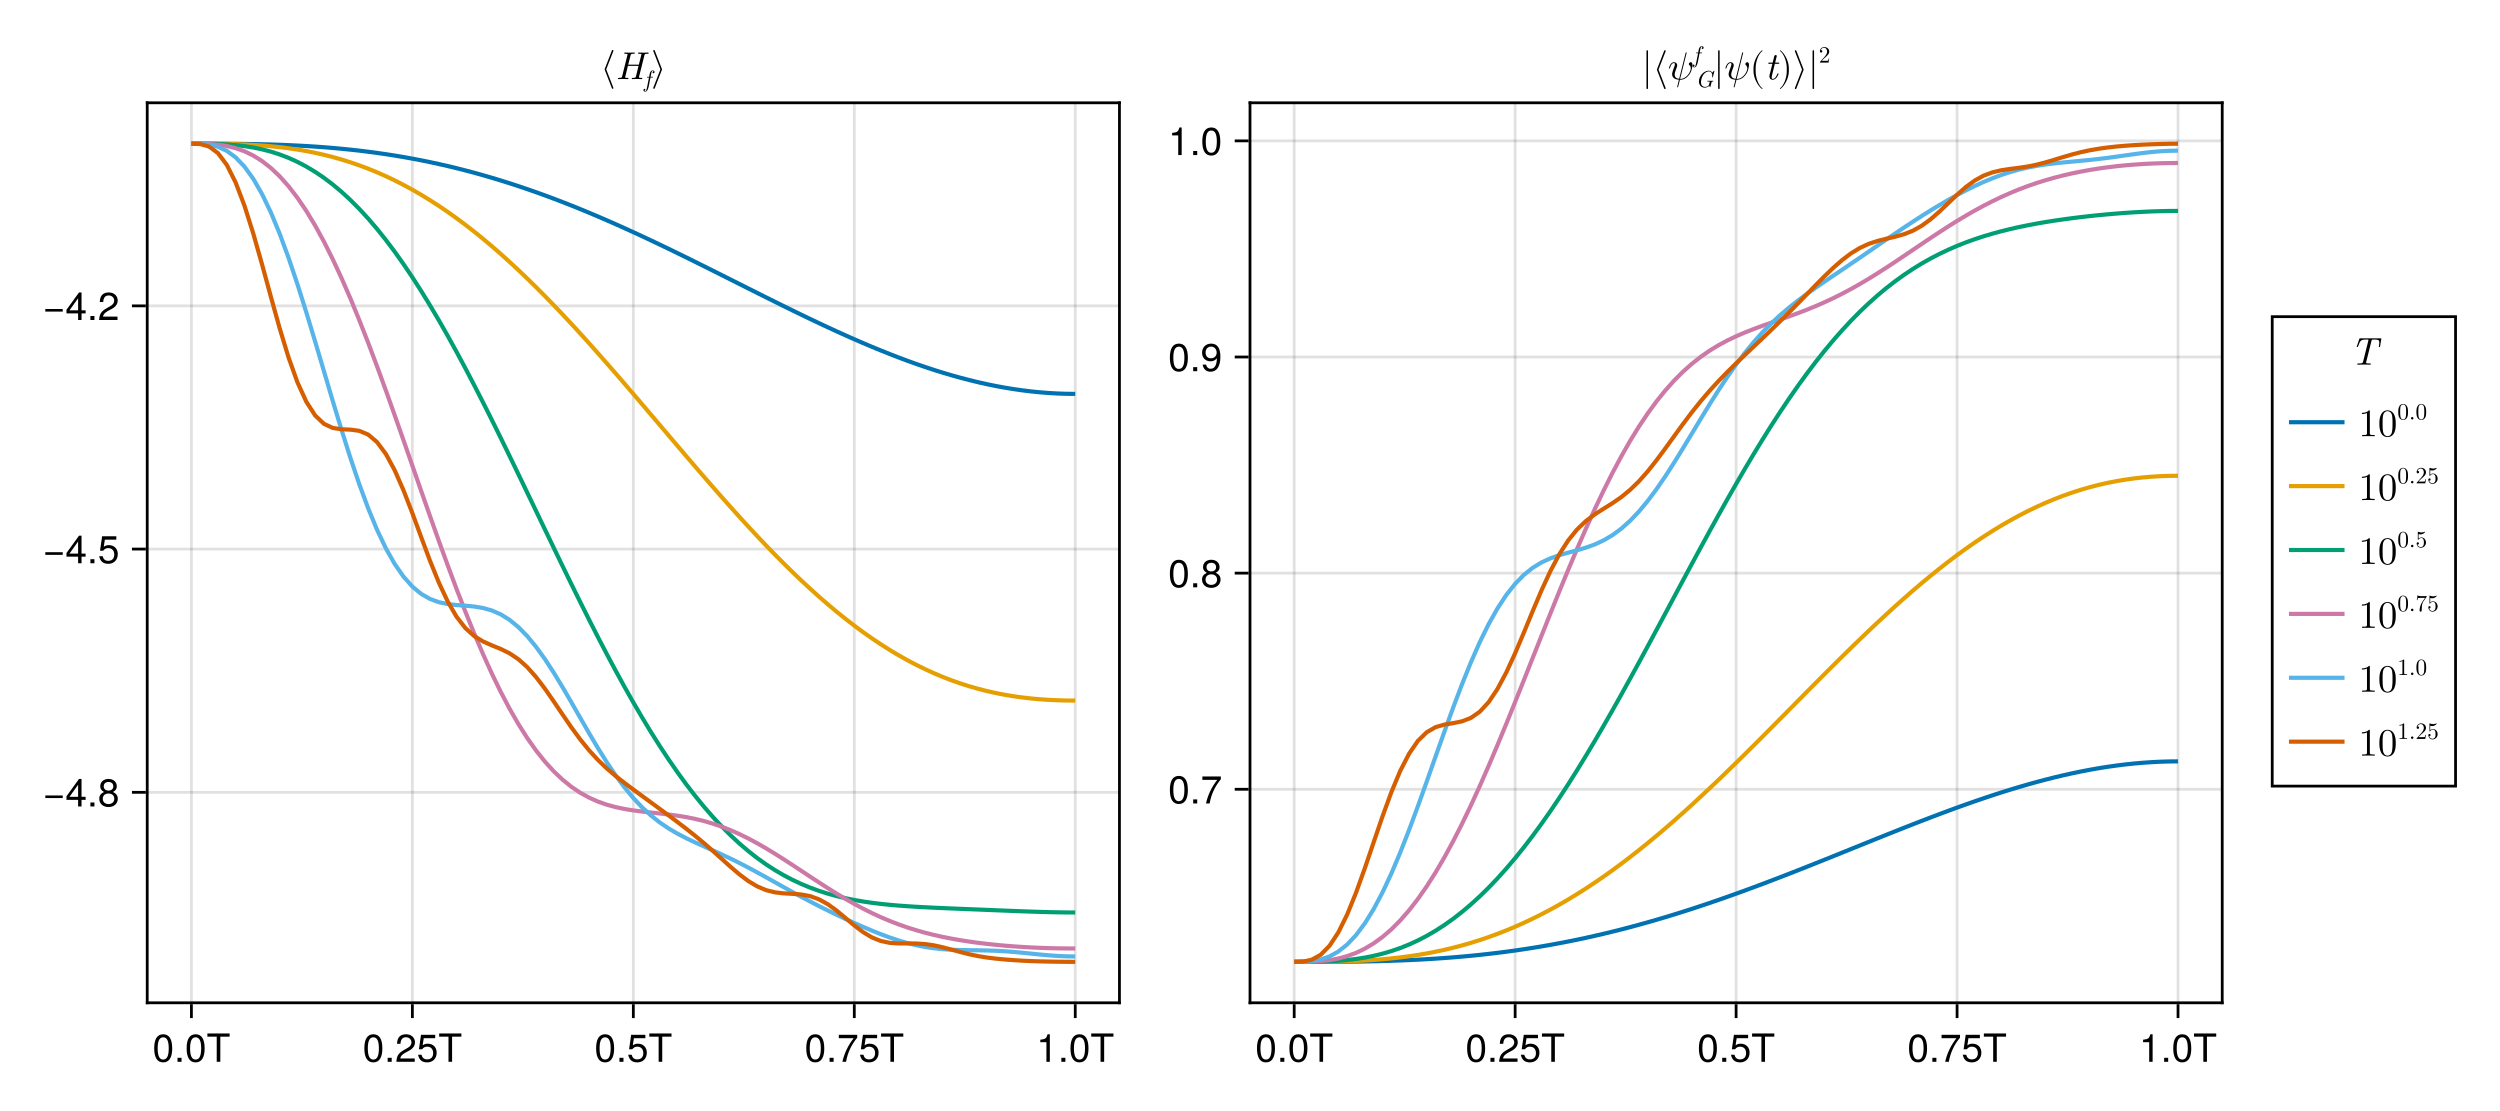 <?xml version="1.0" encoding="UTF-8"?>
<svg xmlns="http://www.w3.org/2000/svg" xmlns:xlink="http://www.w3.org/1999/xlink" width="900" height="400" viewBox="0 0 900 400">
<defs>
<g>
<g id="glyph-0-0-ea4190c8">
<path d="M 7.094 -4.781 C 7.094 -1.516 5.953 0.203 3.844 0.203 C 1.719 0.203 0.609 -1.516 0.609 -4.859 C 0.609 -8.188 1.703 -9.922 3.844 -9.922 C 6 -9.922 7.094 -8.219 7.094 -4.781 Z M 5.844 -4.891 C 5.844 -7.547 5.188 -8.828 3.844 -8.828 C 2.516 -8.828 1.859 -7.562 1.859 -4.844 C 1.859 -2.125 2.516 -0.812 3.828 -0.812 C 5.188 -0.812 5.844 -2.078 5.844 -4.891 Z M 5.844 -4.891 "/>
</g>
<g id="glyph-1-0-ea4190c8">
<path d="M 2.672 0 C 2.672 0 1.219 0 1.219 0 C 1.219 0 1.219 -1.453 1.219 -1.453 C 1.219 -1.453 2.672 -1.453 2.672 -1.453 C 2.672 -1.453 2.672 0 2.672 0 Z M 2.672 0 "/>
</g>
<g id="glyph-1-1-ea4190c8">
<path d="M 7.094 -4.781 C 7.094 -1.516 5.953 0.203 3.844 0.203 C 1.719 0.203 0.609 -1.516 0.609 -4.859 C 0.609 -8.188 1.703 -9.922 3.844 -9.922 C 6 -9.922 7.094 -8.219 7.094 -4.781 Z M 5.844 -4.891 C 5.844 -7.547 5.188 -8.828 3.844 -8.828 C 2.516 -8.828 1.859 -7.562 1.859 -4.844 C 1.859 -2.125 2.516 -0.812 3.828 -0.812 C 5.188 -0.812 5.844 -2.078 5.844 -4.891 Z M 5.844 -4.891 "/>
</g>
<g id="glyph-1-2-ea4190c8">
<path d="M 8.297 -9.062 C 8.297 -9.062 4.953 -9.062 4.953 -9.062 C 4.953 -9.062 4.953 0 4.953 0 C 4.953 0 3.656 0 3.656 0 C 3.656 0 3.656 -9.062 3.656 -9.062 C 3.656 -9.062 0.297 -9.062 0.297 -9.062 C 0.297 -9.062 0.297 -10.203 0.297 -10.203 C 0.297 -10.203 8.297 -10.203 8.297 -10.203 C 8.297 -10.203 8.297 -9.062 8.297 -9.062 Z M 8.297 -9.062 "/>
</g>
<g id="glyph-1-3-ea4190c8">
<path d="M 7.156 -7.016 C 7.156 -5.797 6.438 -4.766 5.047 -4.016 C 5.047 -4.016 3.656 -3.266 3.656 -3.266 C 2.438 -2.547 1.984 -2.031 1.859 -1.219 C 1.859 -1.219 7.078 -1.219 7.078 -1.219 C 7.078 -1.219 7.078 0 7.078 0 C 7.078 0 0.469 0 0.469 0 C 0.594 -2.188 1.188 -3.125 3.266 -4.297 C 3.266 -4.297 4.547 -5.031 4.547 -5.031 C 5.438 -5.531 5.891 -6.203 5.891 -6.984 C 5.891 -8.047 5.047 -8.844 3.938 -8.844 C 2.719 -8.844 2.031 -8.141 1.938 -6.484 C 1.938 -6.484 0.703 -6.484 0.703 -6.484 C 0.766 -8.891 1.953 -9.922 3.969 -9.922 C 5.859 -9.922 7.156 -8.688 7.156 -7.016 Z M 7.156 -7.016 "/>
</g>
<g id="glyph-1-4-ea4190c8">
<path d="M 7.188 -3.297 C 7.188 -1.188 5.781 0.203 3.781 0.203 C 2.016 0.203 0.891 -0.578 0.484 -2.547 C 0.484 -2.547 1.719 -2.547 1.719 -2.547 C 2.016 -1.422 2.672 -0.875 3.75 -0.875 C 5.094 -0.875 5.922 -1.688 5.922 -3.125 C 5.922 -4.594 5.078 -5.453 3.75 -5.453 C 2.984 -5.453 2.5 -5.203 1.938 -4.516 C 1.938 -4.516 0.797 -4.516 0.797 -4.516 C 0.797 -4.516 1.547 -9.719 1.547 -9.719 C 1.547 -9.719 6.656 -9.719 6.656 -9.719 C 6.656 -9.719 6.656 -8.5 6.656 -8.5 C 6.656 -8.5 2.531 -8.5 2.531 -8.5 C 2.531 -8.5 2.141 -5.938 2.141 -5.938 C 2.719 -6.359 3.281 -6.531 3.969 -6.531 C 5.875 -6.531 7.188 -5.25 7.188 -3.297 Z M 7.188 -3.297 "/>
</g>
<g id="glyph-1-5-ea4190c8">
<path d="M 7.281 -8.688 C 5.188 -6.203 3.797 -3.203 3.25 0 C 3.25 0 1.938 0 1.938 0 C 2.625 -3.109 4.031 -6 6 -8.5 C 6 -8.5 0.641 -8.5 0.641 -8.5 C 0.641 -8.5 0.641 -9.719 0.641 -9.719 C 0.641 -9.719 7.281 -9.719 7.281 -9.719 C 7.281 -9.719 7.281 -8.688 7.281 -8.688 Z M 7.281 -8.688 "/>
</g>
<g id="glyph-1-6-ea4190c8">
<path d="M 4.859 0 C 4.859 0 3.625 0 3.625 0 C 3.625 0 3.625 -7.062 3.625 -7.062 C 3.625 -7.062 1.422 -7.062 1.422 -7.062 C 1.422 -7.062 1.422 -7.953 1.422 -7.953 C 3.328 -8.188 3.609 -8.406 4.047 -9.922 C 4.047 -9.922 4.859 -9.922 4.859 -9.922 C 4.859 -9.922 4.859 0 4.859 0 Z M 4.859 0 "/>
</g>
<g id="glyph-1-7-ea4190c8">
<path d="M 7.219 -3.031 C 7.219 -3.031 0.953 -3.031 0.953 -3.031 C 0.953 -3.031 0.953 -3.969 0.953 -3.969 C 0.953 -3.969 7.219 -3.969 7.219 -3.969 C 7.219 -3.969 7.219 -3.031 7.219 -3.031 Z M 7.219 -3.031 "/>
</g>
<g id="glyph-1-8-ea4190c8">
<path d="M 7.281 -2.375 C 7.281 -2.375 5.812 -2.375 5.812 -2.375 C 5.812 -2.375 5.812 0 5.812 0 C 5.812 0 4.578 0 4.578 0 C 4.578 0 4.578 -2.375 4.578 -2.375 C 4.578 -2.375 0.391 -2.375 0.391 -2.375 C 0.391 -2.375 0.391 -3.688 0.391 -3.688 C 0.391 -3.688 4.906 -9.922 4.906 -9.922 C 4.906 -9.922 5.812 -9.922 5.812 -9.922 C 5.812 -9.922 5.812 -3.484 5.812 -3.484 C 5.812 -3.484 7.281 -3.484 7.281 -3.484 C 7.281 -3.484 7.281 -2.375 7.281 -2.375 Z M 4.578 -3.484 C 4.578 -3.484 4.578 -7.828 4.578 -7.828 C 4.578 -7.828 1.469 -3.484 1.469 -3.484 C 1.469 -3.484 4.578 -3.484 4.578 -3.484 Z M 4.578 -3.484 "/>
</g>
<g id="glyph-1-9-ea4190c8">
<path d="M 7.188 -2.797 C 7.188 -1 5.812 0.203 3.844 0.203 C 1.891 0.203 0.516 -1 0.516 -2.812 C 0.516 -3.906 1.078 -4.672 2.219 -5.219 C 1.203 -5.859 0.875 -6.359 0.875 -7.281 C 0.875 -8.828 2.094 -9.922 3.844 -9.922 C 5.609 -9.922 6.828 -8.828 6.828 -7.281 C 6.828 -6.344 6.5 -5.844 5.469 -5.219 C 6.625 -4.672 7.188 -3.906 7.188 -2.797 Z M 5.578 -7.25 C 5.578 -8.219 4.906 -8.828 3.844 -8.828 C 2.812 -8.828 2.125 -8.219 2.125 -7.266 C 2.125 -6.328 2.812 -5.719 3.844 -5.719 C 4.891 -5.719 5.578 -6.328 5.578 -7.25 Z M 5.922 -2.781 C 5.922 -3.953 5.078 -4.672 3.844 -4.672 C 2.625 -4.672 1.781 -3.953 1.781 -2.781 C 1.781 -1.625 2.625 -0.875 3.828 -0.875 C 5.078 -0.875 5.922 -1.609 5.922 -2.781 Z M 5.922 -2.781 "/>
</g>
<g id="glyph-1-10-ea4190c8">
<path d="M 7.125 -5.188 C 7.125 -1.766 5.875 0.203 3.562 0.203 C 2.047 0.203 0.984 -0.75 0.734 -2.375 C 0.734 -2.375 1.969 -2.375 1.969 -2.375 C 2.172 -1.422 2.766 -0.875 3.641 -0.875 C 5.047 -0.875 5.844 -2.219 5.859 -4.641 C 5.203 -3.875 4.516 -3.547 3.578 -3.547 C 1.797 -3.547 0.531 -4.781 0.531 -6.641 C 0.531 -8.578 1.891 -9.922 3.781 -9.922 C 6.047 -9.922 7.125 -8.297 7.125 -5.188 Z M 5.781 -6.656 C 5.781 -7.953 4.906 -8.844 3.766 -8.844 C 2.625 -8.844 1.797 -8 1.797 -6.734 C 1.797 -5.406 2.531 -4.641 3.719 -4.641 C 4.922 -4.641 5.781 -5.453 5.781 -6.656 Z M 5.781 -6.656 "/>
</g>
<g id="glyph-2-0-ea4190c8">
<path d="M 2.672 0 C 2.672 0 1.219 0 1.219 0 C 1.219 0 1.219 -1.453 1.219 -1.453 C 1.219 -1.453 2.672 -1.453 2.672 -1.453 C 2.672 -1.453 2.672 0 2.672 0 Z M 2.672 0 "/>
</g>
<g id="glyph-3-0-ea4190c8">
<path d="M 7.219 -3.031 C 7.219 -3.031 0.953 -3.031 0.953 -3.031 C 0.953 -3.031 0.953 -3.969 0.953 -3.969 C 0.953 -3.969 7.219 -3.969 7.219 -3.969 C 7.219 -3.969 7.219 -3.031 7.219 -3.031 Z M 7.219 -3.031 "/>
</g>
<g id="glyph-3-1-ea4190c8">
<path d="M 7.281 -2.375 C 7.281 -2.375 5.812 -2.375 5.812 -2.375 C 5.812 -2.375 5.812 0 5.812 0 C 5.812 0 4.578 0 4.578 0 C 4.578 0 4.578 -2.375 4.578 -2.375 C 4.578 -2.375 0.391 -2.375 0.391 -2.375 C 0.391 -2.375 0.391 -3.688 0.391 -3.688 C 0.391 -3.688 4.906 -9.922 4.906 -9.922 C 4.906 -9.922 5.812 -9.922 5.812 -9.922 C 5.812 -9.922 5.812 -3.484 5.812 -3.484 C 5.812 -3.484 7.281 -3.484 7.281 -3.484 C 7.281 -3.484 7.281 -2.375 7.281 -2.375 Z M 4.578 -3.484 C 4.578 -3.484 4.578 -7.828 4.578 -7.828 C 4.578 -7.828 1.469 -3.484 1.469 -3.484 C 1.469 -3.484 4.578 -3.484 4.578 -3.484 Z M 4.578 -3.484 "/>
</g>
<g id="glyph-3-2-ea4190c8">
<path d="M 7.156 -7.016 C 7.156 -5.797 6.438 -4.766 5.047 -4.016 C 5.047 -4.016 3.656 -3.266 3.656 -3.266 C 2.438 -2.547 1.984 -2.031 1.859 -1.219 C 1.859 -1.219 7.078 -1.219 7.078 -1.219 C 7.078 -1.219 7.078 0 7.078 0 C 7.078 0 0.469 0 0.469 0 C 0.594 -2.188 1.188 -3.125 3.266 -4.297 C 3.266 -4.297 4.547 -5.031 4.547 -5.031 C 5.438 -5.531 5.891 -6.203 5.891 -6.984 C 5.891 -8.047 5.047 -8.844 3.938 -8.844 C 2.719 -8.844 2.031 -8.141 1.938 -6.484 C 1.938 -6.484 0.703 -6.484 0.703 -6.484 C 0.766 -8.891 1.953 -9.922 3.969 -9.922 C 5.859 -9.922 7.156 -8.688 7.156 -7.016 Z M 7.156 -7.016 "/>
</g>
<g id="glyph-4-0-ea4190c8">
<path d="M 2.672 0 C 2.672 0 1.219 0 1.219 0 C 1.219 0 1.219 -1.453 1.219 -1.453 C 1.219 -1.453 2.672 -1.453 2.672 -1.453 C 2.672 -1.453 2.672 0 2.672 0 Z M 2.672 0 "/>
</g>
<g id="glyph-5-0-ea4190c8">
<path d="M 4.703 3.219 C 4.703 3.172 4.703 3.156 4.688 3.125 L 2.109 -3.5 L 4.688 -10.125 C 4.703 -10.156 4.703 -10.172 4.703 -10.219 C 4.703 -10.375 4.578 -10.5 4.422 -10.5 C 4.312 -10.5 4.203 -10.438 4.156 -10.312 L 1.547 -3.594 C 1.547 -3.562 1.547 -3.547 1.547 -3.5 C 1.547 -3.453 1.547 -3.438 1.547 -3.406 L 4.156 3.312 C 4.203 3.438 4.312 3.5 4.422 3.5 C 4.578 3.5 4.703 3.375 4.703 3.219 Z M 4.703 3.219 "/>
</g>
<g id="glyph-5-1-ea4190c8">
<path d="M 3.891 -3.594 L 1.281 -10.312 C 1.25 -10.438 1.141 -10.5 1.016 -10.5 C 0.875 -10.5 0.734 -10.375 0.734 -10.219 C 0.734 -10.172 0.734 -10.156 0.75 -10.125 L 3.328 -3.5 L 0.75 3.125 C 0.734 3.156 0.734 3.172 0.734 3.219 C 0.734 3.375 0.875 3.5 1.016 3.5 C 1.141 3.5 1.25 3.438 1.281 3.312 L 3.891 -3.406 C 3.906 -3.438 3.906 -3.453 3.906 -3.5 C 3.906 -3.547 3.906 -3.562 3.891 -3.594 Z M 3.891 -3.594 "/>
</g>
<g id="glyph-5-2-ea4190c8">
<path d="M 2.219 3.219 L 2.219 -10.219 C 2.219 -10.375 2.094 -10.5 1.953 -10.5 C 1.797 -10.5 1.672 -10.375 1.672 -10.219 L 1.672 3.219 C 1.672 3.375 1.797 3.5 1.953 3.5 C 2.094 3.5 2.219 3.375 2.219 3.219 Z M 2.219 3.219 "/>
</g>
<g id="glyph-5-3-ea4190c8">
<path d="M 8.891 -5.203 C 8.891 -5.984 8.516 -6.188 8.281 -6.188 C 7.922 -6.188 7.578 -5.828 7.578 -5.516 C 7.578 -5.328 7.656 -5.25 7.781 -5.141 C 7.938 -4.984 8.281 -4.625 8.281 -3.953 C 8.281 -3.047 7.562 -1.906 7.062 -1.406 C 5.844 -0.156 4.938 -0.156 4.438 -0.156 L 6.75 -9.359 C 6.766 -9.406 6.797 -9.484 6.797 -9.562 C 6.797 -9.703 6.688 -9.719 6.625 -9.719 C 6.484 -9.719 6.469 -9.688 6.406 -9.438 L 4.094 -0.188 C 3.031 -0.312 2.484 -0.828 2.484 -1.75 C 2.484 -2.031 2.484 -2.391 3.25 -4.359 C 3.297 -4.516 3.406 -4.766 3.406 -5.047 C 3.406 -5.672 2.953 -6.188 2.25 -6.188 C 0.922 -6.188 0.406 -4.156 0.406 -4.031 C 0.406 -3.891 0.578 -3.891 0.578 -3.891 C 0.719 -3.891 0.734 -3.922 0.797 -4.141 C 1.172 -5.469 1.734 -5.875 2.219 -5.875 C 2.328 -5.875 2.562 -5.875 2.562 -5.438 C 2.562 -5.062 2.422 -4.719 2.234 -4.234 C 1.562 -2.469 1.562 -2.094 1.562 -1.859 C 1.562 -0.531 2.656 0.047 4 0.125 C 3.891 0.625 3.891 0.656 3.703 1.406 C 3.656 1.547 3.375 2.688 3.375 2.734 C 3.375 2.734 3.375 2.875 3.547 2.875 C 3.547 2.875 3.641 2.875 3.672 2.812 C 3.703 2.781 3.797 2.438 3.844 2.234 L 4.375 0.156 C 4.891 0.156 6.125 0.156 7.438 -1.344 C 8.016 -1.984 8.297 -2.609 8.453 -3.031 C 8.578 -3.375 8.891 -4.594 8.891 -5.203 Z M 8.891 -5.203 "/>
</g>
<g id="glyph-5-4-ea4190c8">
<path d="M 4.641 3.328 C 4.641 3.297 4.625 3.25 4.594 3.219 C 3.141 2.125 2.172 -0.672 2.172 -2.906 L 2.172 -4.094 C 2.172 -6.328 3.141 -9.125 4.594 -10.219 C 4.625 -10.25 4.641 -10.297 4.641 -10.328 C 4.641 -10.406 4.578 -10.469 4.516 -10.469 C 4.484 -10.469 4.453 -10.453 4.422 -10.438 C 2.891 -9.281 1.406 -6.484 1.406 -4.094 L 1.406 -2.906 C 1.406 -0.516 2.891 2.281 4.422 3.438 C 4.453 3.453 4.484 3.469 4.516 3.469 C 4.578 3.469 4.641 3.406 4.641 3.328 Z M 4.641 3.328 "/>
</g>
<g id="glyph-5-5-ea4190c8">
<path d="M 4.031 -2.906 L 4.031 -4.094 C 4.031 -6.484 2.562 -9.281 1.016 -10.438 C 1 -10.453 0.969 -10.469 0.938 -10.469 C 0.875 -10.469 0.797 -10.406 0.797 -10.328 C 0.797 -10.297 0.828 -10.25 0.859 -10.219 C 2.312 -9.125 3.281 -6.328 3.281 -4.094 L 3.281 -2.906 C 3.281 -0.672 2.312 2.125 0.859 3.219 C 0.828 3.25 0.797 3.297 0.797 3.328 C 0.797 3.406 0.875 3.469 0.938 3.469 C 0.969 3.469 1 3.453 1.016 3.438 C 2.562 2.281 4.031 -0.516 4.031 -2.906 Z M 4.031 -2.906 "/>
</g>
<g id="glyph-5-6-ea4190c8">
<path d="M 5.859 0 L 5.859 -0.438 L 5.422 -0.438 C 4.156 -0.438 4.109 -0.594 4.109 -1.109 L 4.109 -8.953 C 4.109 -9.297 4.109 -9.328 3.797 -9.328 C 2.922 -8.422 1.688 -8.422 1.25 -8.422 L 1.25 -8 C 1.531 -8 2.359 -8 3.078 -8.359 L 3.078 -1.109 C 3.078 -0.609 3.031 -0.438 1.781 -0.438 L 1.328 -0.438 L 1.328 0 C 1.812 -0.047 3.031 -0.047 3.594 -0.047 C 4.156 -0.047 5.375 -0.047 5.859 0 Z M 5.859 0 "/>
</g>
<g id="glyph-5-7-ea4190c8">
<path d="M 6.438 -4.484 C 6.438 -5.594 6.375 -6.719 5.875 -7.75 C 5.234 -9.094 4.094 -9.328 3.5 -9.328 C 2.656 -9.328 1.641 -8.953 1.062 -7.656 C 0.609 -6.688 0.547 -5.594 0.547 -4.484 C 0.547 -3.438 0.609 -2.172 1.172 -1.109 C 1.781 0.031 2.797 0.312 3.484 0.312 C 4.234 0.312 5.312 0.016 5.922 -1.312 C 6.375 -2.281 6.438 -3.375 6.438 -4.484 Z M 5.281 -4.641 C 5.281 -3.594 5.281 -2.641 5.125 -1.75 C 4.906 -0.422 4.109 0 3.484 0 C 2.938 0 2.109 -0.344 1.859 -1.688 C 1.703 -2.531 1.703 -3.828 1.703 -4.641 C 1.703 -5.547 1.703 -6.469 1.812 -7.219 C 2.094 -8.891 3.141 -9.016 3.484 -9.016 C 3.953 -9.016 4.875 -8.766 5.141 -7.375 C 5.281 -6.594 5.281 -5.531 5.281 -4.641 Z M 5.281 -4.641 "/>
</g>
<g id="glyph-6-0-ea4190c8">
<path d="M 9.641 -0.25 C 9.641 -0.438 9.547 -0.438 9.266 -0.438 C 8.453 -0.438 8.453 -0.547 8.453 -0.672 C 8.453 -0.672 8.453 -0.781 8.516 -1 L 10.406 -8.562 C 10.516 -9.016 10.625 -9.125 11.516 -9.125 C 11.797 -9.125 11.922 -9.125 11.922 -9.375 C 11.922 -9.531 11.828 -9.562 11.734 -9.562 C 11.203 -9.562 10.625 -9.516 10.078 -9.516 C 9.516 -9.516 8.953 -9.562 8.406 -9.562 C 8.312 -9.562 8.141 -9.562 8.141 -9.297 C 8.141 -9.125 8.25 -9.125 8.516 -9.125 C 8.953 -9.125 9.328 -9.125 9.328 -8.891 C 9.328 -8.844 9.328 -8.812 9.266 -8.625 L 8.406 -5.188 L 4.578 -5.188 L 5.422 -8.562 C 5.531 -9.016 5.641 -9.125 6.531 -9.125 C 6.812 -9.125 6.938 -9.125 6.938 -9.375 C 6.938 -9.531 6.844 -9.562 6.75 -9.562 C 6.219 -9.562 5.641 -9.516 5.094 -9.516 C 4.531 -9.516 3.969 -9.562 3.422 -9.562 C 3.328 -9.562 3.156 -9.562 3.156 -9.297 C 3.156 -9.125 3.266 -9.125 3.531 -9.125 C 3.969 -9.125 4.344 -9.125 4.344 -8.891 C 4.344 -8.844 4.344 -8.812 4.281 -8.625 L 2.391 -1.016 C 2.281 -0.547 2.203 -0.438 1.25 -0.438 C 1.016 -0.438 0.875 -0.438 0.875 -0.172 C 0.875 0 1.016 0 1.062 0 C 1.594 0 2.172 -0.047 2.719 -0.047 C 3.281 -0.047 3.844 0 4.391 0 C 4.5 0 4.656 0 4.656 -0.25 C 4.656 -0.438 4.562 -0.438 4.281 -0.438 C 3.469 -0.438 3.469 -0.547 3.469 -0.672 C 3.469 -0.734 3.469 -0.75 3.531 -0.953 L 4.469 -4.766 L 8.297 -4.766 L 7.375 -1.016 C 7.266 -0.547 7.188 -0.438 6.234 -0.438 C 6 -0.438 5.859 -0.438 5.859 -0.172 C 5.859 0 6 0 6.047 0 C 6.578 0 7.156 -0.047 7.703 -0.047 C 8.266 -0.047 8.828 0 9.375 0 C 9.484 0 9.641 0 9.641 -0.25 Z M 9.641 -0.25 "/>
</g>
<g id="glyph-6-1-ea4190c8">
<path d="M 4.984 -2 C 4.984 -2.141 4.875 -2.141 4.781 -2.141 C 4.609 -2.141 4.609 -2.125 4.5 -1.875 C 4.234 -1.203 3.688 -0.156 2.891 -0.156 C 2.5 -0.156 2.5 -0.5 2.5 -0.734 C 2.5 -0.828 2.5 -1.047 2.609 -1.438 L 3.641 -5.594 L 4.828 -5.594 C 5.062 -5.594 5.219 -5.594 5.219 -5.859 C 5.219 -6.031 5.094 -6.031 4.875 -6.031 L 3.75 -6.031 L 4.266 -8.109 C 4.328 -8.297 4.328 -8.328 4.328 -8.406 C 4.328 -8.688 4.094 -8.766 3.953 -8.766 C 3.594 -8.766 3.453 -8.469 3.406 -8.266 L 2.859 -6.031 L 1.672 -6.031 C 1.422 -6.031 1.281 -6.031 1.281 -5.766 C 1.281 -5.594 1.406 -5.594 1.625 -5.594 L 2.75 -5.594 L 1.734 -1.578 C 1.719 -1.531 1.672 -1.297 1.672 -1.109 C 1.672 -0.406 2.125 0.156 2.859 0.156 C 4.266 0.156 4.984 -1.938 4.984 -2 Z M 4.984 -2 "/>
</g>
<g id="glyph-6-2-ea4190c8">
<path d="M 10.844 -6.625 L 11.266 -9.125 C 11.281 -9.188 11.281 -9.25 11.281 -9.312 C 11.281 -9.484 11.156 -9.484 10.938 -9.484 L 3.75 -9.484 C 3.469 -9.484 3.438 -9.484 3.344 -9.219 L 2.516 -6.719 C 2.453 -6.531 2.453 -6.484 2.453 -6.484 C 2.453 -6.328 2.625 -6.328 2.656 -6.328 C 2.719 -6.328 2.766 -6.328 2.812 -6.375 C 2.844 -6.391 2.859 -6.406 3 -6.781 C 3.656 -8.75 4.047 -9.047 5.859 -9.047 L 6.328 -9.047 C 6.656 -9.047 6.656 -8.984 6.656 -8.891 C 6.656 -8.797 6.625 -8.672 6.594 -8.578 L 4.719 -1.062 C 4.594 -0.578 4.469 -0.438 3.234 -0.438 L 3.016 -0.438 C 2.766 -0.438 2.625 -0.438 2.625 -0.172 C 2.625 0 2.781 0 2.859 0 C 3.562 0 4.312 -0.047 5.031 -0.047 C 5.75 -0.047 6.516 0 7.219 0 C 7.344 0 7.516 0 7.516 -0.281 C 7.516 -0.438 7.375 -0.438 7.172 -0.438 L 6.953 -0.438 C 6.734 -0.438 6.297 -0.469 6.266 -0.469 C 5.859 -0.5 5.797 -0.562 5.797 -0.75 C 5.797 -0.797 5.797 -0.828 5.859 -1.016 L 7.734 -8.547 C 7.828 -8.969 7.938 -9 8.047 -9.016 C 8.156 -9.047 8.547 -9.047 8.781 -9.047 C 10.234 -9.047 10.562 -8.844 10.562 -7.984 C 10.562 -7.812 10.562 -7.547 10.422 -6.719 C 10.391 -6.562 10.391 -6.516 10.391 -6.516 C 10.391 -6.328 10.531 -6.328 10.594 -6.328 C 10.781 -6.328 10.812 -6.375 10.844 -6.625 Z M 10.844 -6.625 "/>
</g>
<g id="glyph-7-0-ea4190c8">
<path d="M 3.797 -5.375 C 3.797 -5.734 3.453 -5.922 3.109 -5.922 C 2.281 -5.922 2.078 -4.828 2.016 -4.547 L 1.844 -3.625 L 1.281 -3.625 C 1.156 -3.625 1.062 -3.625 1.062 -3.453 C 1.062 -3.359 1.141 -3.359 1.266 -3.359 L 1.797 -3.359 L 1.172 -0.234 C 1.078 0.297 0.984 0.641 0.938 0.812 C 0.875 1.094 0.766 1.531 0.469 1.531 C 0.375 1.531 0.219 1.516 0.125 1.391 C 0.375 1.344 0.5 1.141 0.5 0.969 C 0.5 0.797 0.344 0.703 0.203 0.703 C 0 0.703 -0.203 0.875 -0.203 1.172 C -0.203 1.547 0.156 1.719 0.469 1.719 C 1.344 1.719 1.688 -0.047 1.734 -0.344 L 2.328 -3.359 L 3.016 -3.359 C 3.156 -3.359 3.25 -3.359 3.25 -3.516 C 3.25 -3.625 3.172 -3.625 3.031 -3.625 L 2.375 -3.625 L 2.641 -4.984 C 2.719 -5.297 2.812 -5.734 3.109 -5.734 C 3.172 -5.734 3.359 -5.719 3.469 -5.594 C 3.219 -5.547 3.094 -5.344 3.094 -5.172 C 3.094 -5 3.25 -4.906 3.375 -4.906 C 3.594 -4.906 3.797 -5.078 3.797 -5.375 Z M 3.797 -5.375 "/>
</g>
<g id="glyph-8-0-ea4190c8">
<path d="M 6.453 -2.188 C 6.453 -2.25 6.422 -2.297 6.344 -2.297 C 6.094 -2.297 5.797 -2.266 5.531 -2.266 C 5.172 -2.266 4.797 -2.297 4.438 -2.297 C 4.359 -2.297 4.25 -2.297 4.25 -2.125 C 4.25 -2.031 4.344 -2.031 4.469 -2.031 L 4.547 -2.031 C 4.656 -2.031 4.797 -2.031 4.906 -2.016 C 5.078 -2 5.141 -1.984 5.141 -1.859 C 5.141 -1.828 5.141 -1.812 5.078 -1.578 C 4.891 -0.828 4.875 -0.734 4.625 -0.5 C 4.266 -0.172 3.797 -0.078 3.484 -0.078 C 2.688 -0.078 2 -0.625 2 -1.75 C 2 -2.234 2.188 -3.578 2.875 -4.5 C 3.453 -5.281 4.219 -5.672 4.859 -5.672 C 5.766 -5.672 6.062 -4.859 6.062 -4.125 C 6.062 -3.906 6.016 -3.641 6.016 -3.609 C 6.016 -3.531 6.109 -3.531 6.141 -3.531 C 6.234 -3.531 6.266 -3.531 6.297 -3.688 L 6.812 -5.719 C 6.812 -5.766 6.828 -5.812 6.828 -5.844 C 6.828 -5.844 6.812 -5.922 6.734 -5.922 C 6.734 -5.922 6.672 -5.922 6.594 -5.828 L 6.062 -5.219 C 5.703 -5.797 5.219 -5.922 4.797 -5.922 C 3.062 -5.922 1.266 -4.031 1.266 -2.062 C 1.266 -0.703 2.141 0.188 3.328 0.188 C 4.109 0.188 4.719 -0.203 4.953 -0.516 C 5.031 -0.312 5.219 -0.016 5.312 -0.016 C 5.375 -0.016 5.391 -0.062 5.406 -0.156 L 5.812 -1.75 C 5.875 -1.953 5.891 -2.031 6.25 -2.031 C 6.359 -2.031 6.453 -2.031 6.453 -2.188 Z M 6.453 -2.188 "/>
</g>
<g id="glyph-8-1-ea4190c8">
<path d="M 3.797 -5.375 C 3.797 -5.734 3.453 -5.922 3.109 -5.922 C 2.281 -5.922 2.078 -4.828 2.016 -4.547 L 1.844 -3.625 L 1.281 -3.625 C 1.156 -3.625 1.062 -3.625 1.062 -3.453 C 1.062 -3.359 1.141 -3.359 1.266 -3.359 L 1.797 -3.359 L 1.172 -0.234 C 1.078 0.297 0.984 0.641 0.938 0.812 C 0.875 1.094 0.766 1.531 0.469 1.531 C 0.375 1.531 0.219 1.516 0.125 1.391 C 0.375 1.344 0.5 1.141 0.5 0.969 C 0.5 0.797 0.344 0.703 0.203 0.703 C 0 0.703 -0.203 0.875 -0.203 1.172 C -0.203 1.547 0.156 1.719 0.469 1.719 C 1.344 1.719 1.688 -0.047 1.734 -0.344 L 2.328 -3.359 L 3.016 -3.359 C 3.156 -3.359 3.25 -3.359 3.25 -3.516 C 3.25 -3.625 3.172 -3.625 3.031 -3.625 L 2.375 -3.625 L 2.641 -4.984 C 2.719 -5.297 2.812 -5.734 3.109 -5.734 C 3.172 -5.734 3.359 -5.719 3.469 -5.594 C 3.219 -5.547 3.094 -5.344 3.094 -5.172 C 3.094 -5 3.25 -4.906 3.375 -4.906 C 3.594 -4.906 3.797 -5.078 3.797 -5.375 Z M 3.797 -5.375 "/>
</g>
<g id="glyph-9-0-ea4190c8">
<path d="M 3.781 -1.469 L 3.562 -1.469 C 3.516 -1.203 3.469 -0.844 3.375 -0.719 C 3.328 -0.641 2.766 -0.641 2.578 -0.641 L 1.062 -0.641 L 1.953 -1.516 C 3.266 -2.672 3.781 -3.125 3.781 -3.969 C 3.781 -4.922 3.016 -5.594 2 -5.594 C 1.047 -5.594 0.422 -4.828 0.422 -4.078 C 0.422 -3.609 0.844 -3.609 0.859 -3.609 C 1.016 -3.609 1.297 -3.703 1.297 -4.047 C 1.297 -4.266 1.156 -4.484 0.859 -4.484 C 0.797 -4.484 0.766 -4.484 0.75 -4.484 C 0.938 -5.031 1.391 -5.344 1.891 -5.344 C 2.641 -5.344 3.016 -4.656 3.016 -3.969 C 3.016 -3.297 2.594 -2.625 2.125 -2.109 L 0.516 -0.312 C 0.422 -0.219 0.422 -0.203 0.422 0 L 3.531 0 Z M 3.781 -1.469 "/>
</g>
<g id="glyph-10-0-ea4190c8">
<path d="M 3.859 -2.688 C 3.859 -3.359 3.828 -4.031 3.531 -4.656 C 3.141 -5.469 2.453 -5.594 2.094 -5.594 C 1.594 -5.594 0.984 -5.375 0.641 -4.594 C 0.375 -4.016 0.328 -3.359 0.328 -2.688 C 0.328 -2.062 0.359 -1.297 0.703 -0.672 C 1.062 0.016 1.688 0.188 2.094 0.188 C 2.547 0.188 3.188 0.016 3.562 -0.797 C 3.828 -1.375 3.859 -2.031 3.859 -2.688 Z M 3.172 -2.797 C 3.172 -2.156 3.172 -1.594 3.078 -1.047 C 2.953 -0.25 2.469 0 2.094 0 C 1.766 0 1.266 -0.203 1.125 -1.016 C 1.031 -1.516 1.031 -2.297 1.031 -2.797 C 1.031 -3.328 1.031 -3.891 1.094 -4.344 C 1.25 -5.344 1.891 -5.406 2.094 -5.406 C 2.375 -5.406 2.922 -5.266 3.078 -4.438 C 3.172 -3.953 3.172 -3.328 3.172 -2.797 Z M 3.172 -2.797 "/>
</g>
<g id="glyph-10-1-ea4190c8">
<path d="M 1.609 -0.453 C 1.609 -0.688 1.406 -0.891 1.172 -0.891 C 0.922 -0.891 0.719 -0.688 0.719 -0.453 C 0.719 -0.203 0.922 0 1.172 0 C 1.406 0 1.609 -0.203 1.609 -0.453 Z M 1.609 -0.453 "/>
</g>
<g id="glyph-10-2-ea4190c8">
<path d="M 3.781 -1.469 L 3.562 -1.469 C 3.516 -1.203 3.469 -0.844 3.375 -0.719 C 3.328 -0.641 2.766 -0.641 2.578 -0.641 L 1.062 -0.641 L 1.953 -1.516 C 3.266 -2.672 3.781 -3.125 3.781 -3.969 C 3.781 -4.922 3.016 -5.594 2 -5.594 C 1.047 -5.594 0.422 -4.828 0.422 -4.078 C 0.422 -3.609 0.844 -3.609 0.859 -3.609 C 1.016 -3.609 1.297 -3.703 1.297 -4.047 C 1.297 -4.266 1.156 -4.484 0.859 -4.484 C 0.797 -4.484 0.766 -4.484 0.75 -4.484 C 0.938 -5.031 1.391 -5.344 1.891 -5.344 C 2.641 -5.344 3.016 -4.656 3.016 -3.969 C 3.016 -3.297 2.594 -2.625 2.125 -2.109 L 0.516 -0.312 C 0.422 -0.219 0.422 -0.203 0.422 0 L 3.531 0 Z M 3.781 -1.469 "/>
</g>
<g id="glyph-10-3-ea4190c8">
<path d="M 3.781 -1.688 C 3.781 -2.688 3.078 -3.531 2.172 -3.531 C 1.781 -3.531 1.406 -3.391 1.109 -3.109 L 1.109 -4.734 C 1.281 -4.688 1.562 -4.625 1.828 -4.625 C 2.859 -4.625 3.453 -5.391 3.453 -5.5 C 3.453 -5.562 3.422 -5.594 3.359 -5.594 C 3.359 -5.594 3.344 -5.594 3.297 -5.578 C 3.125 -5.5 2.719 -5.328 2.156 -5.328 C 1.812 -5.328 1.422 -5.391 1.031 -5.562 C 0.969 -5.594 0.938 -5.594 0.938 -5.594 C 0.844 -5.594 0.844 -5.516 0.844 -5.391 L 0.844 -2.906 C 0.844 -2.75 0.844 -2.688 0.969 -2.688 C 1.031 -2.688 1.047 -2.703 1.078 -2.75 C 1.172 -2.891 1.484 -3.344 2.156 -3.344 C 2.594 -3.344 2.812 -2.953 2.875 -2.812 C 3.016 -2.5 3.031 -2.172 3.031 -1.75 C 3.031 -1.453 3.031 -0.953 2.828 -0.594 C 2.625 -0.266 2.312 -0.047 1.922 -0.047 C 1.312 -0.047 0.828 -0.5 0.688 -0.984 C 0.719 -0.984 0.734 -0.969 0.828 -0.969 C 1.109 -0.969 1.25 -1.188 1.25 -1.391 C 1.25 -1.594 1.109 -1.797 0.828 -1.797 C 0.719 -1.797 0.422 -1.734 0.422 -1.359 C 0.422 -0.625 1 0.188 1.938 0.188 C 2.922 0.188 3.781 -0.625 3.781 -1.688 Z M 3.781 -1.688 "/>
</g>
<g id="glyph-10-4-ea4190c8">
<path d="M 4.078 -5.406 L 2.031 -5.406 C 1.016 -5.406 0.984 -5.516 0.953 -5.688 L 0.75 -5.688 L 0.469 -3.953 L 0.688 -3.953 C 0.703 -4.078 0.781 -4.609 0.891 -4.719 C 0.953 -4.766 1.609 -4.766 1.719 -4.766 L 3.453 -4.766 L 2.516 -3.438 C 1.75 -2.297 1.484 -1.141 1.484 -0.281 C 1.484 -0.188 1.484 0.188 1.859 0.188 C 2.25 0.188 2.25 -0.188 2.25 -0.281 L 2.25 -0.703 C 2.25 -1.172 2.281 -1.625 2.344 -2.078 C 2.375 -2.281 2.5 -3 2.859 -3.516 L 4 -5.125 C 4.078 -5.219 4.078 -5.234 4.078 -5.406 Z M 4.078 -5.406 "/>
</g>
<g id="glyph-10-5-ea4190c8">
<path d="M 3.516 0 L 3.516 -0.266 L 3.25 -0.266 C 2.5 -0.266 2.469 -0.359 2.469 -0.672 L 2.469 -5.375 C 2.469 -5.578 2.469 -5.594 2.281 -5.594 C 1.75 -5.062 1.016 -5.062 0.75 -5.062 L 0.75 -4.797 C 0.922 -4.797 1.406 -4.797 1.844 -5.016 L 1.844 -0.672 C 1.844 -0.359 1.828 -0.266 1.062 -0.266 L 0.797 -0.266 L 0.797 0 C 1.094 -0.031 1.828 -0.031 2.156 -0.031 C 2.5 -0.031 3.234 -0.031 3.516 0 Z M 3.516 0 "/>
</g>
<g id="glyph-11-0-ea4190c8">
<path d="M 3.859 -2.688 C 3.859 -3.359 3.828 -4.031 3.531 -4.656 C 3.141 -5.469 2.453 -5.594 2.094 -5.594 C 1.594 -5.594 0.984 -5.375 0.641 -4.594 C 0.375 -4.016 0.328 -3.359 0.328 -2.688 C 0.328 -2.062 0.359 -1.297 0.703 -0.672 C 1.062 0.016 1.688 0.188 2.094 0.188 C 2.547 0.188 3.188 0.016 3.562 -0.797 C 3.828 -1.375 3.859 -2.031 3.859 -2.688 Z M 3.172 -2.797 C 3.172 -2.156 3.172 -1.594 3.078 -1.047 C 2.953 -0.25 2.469 0 2.094 0 C 1.766 0 1.266 -0.203 1.125 -1.016 C 1.031 -1.516 1.031 -2.297 1.031 -2.797 C 1.031 -3.328 1.031 -3.891 1.094 -4.344 C 1.25 -5.344 1.891 -5.406 2.094 -5.406 C 2.375 -5.406 2.922 -5.266 3.078 -4.438 C 3.172 -3.953 3.172 -3.328 3.172 -2.797 Z M 3.172 -2.797 "/>
</g>
<g id="glyph-11-1-ea4190c8">
<path d="M 3.781 -1.688 C 3.781 -2.688 3.078 -3.531 2.172 -3.531 C 1.781 -3.531 1.406 -3.391 1.109 -3.109 L 1.109 -4.734 C 1.281 -4.688 1.562 -4.625 1.828 -4.625 C 2.859 -4.625 3.453 -5.391 3.453 -5.5 C 3.453 -5.562 3.422 -5.594 3.359 -5.594 C 3.359 -5.594 3.344 -5.594 3.297 -5.578 C 3.125 -5.5 2.719 -5.328 2.156 -5.328 C 1.812 -5.328 1.422 -5.391 1.031 -5.562 C 0.969 -5.594 0.938 -5.594 0.938 -5.594 C 0.844 -5.594 0.844 -5.516 0.844 -5.391 L 0.844 -2.906 C 0.844 -2.75 0.844 -2.688 0.969 -2.688 C 1.031 -2.688 1.047 -2.703 1.078 -2.75 C 1.172 -2.891 1.484 -3.344 2.156 -3.344 C 2.594 -3.344 2.812 -2.953 2.875 -2.812 C 3.016 -2.5 3.031 -2.172 3.031 -1.75 C 3.031 -1.453 3.031 -0.953 2.828 -0.594 C 2.625 -0.266 2.312 -0.047 1.922 -0.047 C 1.312 -0.047 0.828 -0.5 0.688 -0.984 C 0.719 -0.984 0.734 -0.969 0.828 -0.969 C 1.109 -0.969 1.25 -1.188 1.25 -1.391 C 1.25 -1.594 1.109 -1.797 0.828 -1.797 C 0.719 -1.797 0.422 -1.734 0.422 -1.359 C 0.422 -0.625 1 0.188 1.938 0.188 C 2.922 0.188 3.781 -0.625 3.781 -1.688 Z M 3.781 -1.688 "/>
</g>
</g>
</defs>
<rect x="-90" y="-40" width="1080" height="480" fill="rgb(100%, 100%, 100%)" fill-opacity="1"/>
<path fill-rule="nonzero" fill="rgb(100%, 100%, 100%)" fill-opacity="1" d="M 53 361 L 403 361 L 403 37 L 53 37 Z M 53 361 "/>
<path fill-rule="nonzero" fill="rgb(100%, 100%, 100%)" fill-opacity="1" d="M 450 361 L 800 361 L 800 37 L 450 37 Z M 450 361 "/>
<path fill="none" stroke-width="1" stroke-linecap="butt" stroke-linejoin="miter" stroke="rgb(0%, 0%, 0%)" stroke-opacity="0.12" stroke-miterlimit="1.155" d="M 68.91 361 L 68.91 37 "/>
<path fill="none" stroke-width="1" stroke-linecap="butt" stroke-linejoin="miter" stroke="rgb(0%, 0%, 0%)" stroke-opacity="0.12" stroke-miterlimit="1.155" d="M 148.453 361 L 148.453 37 "/>
<path fill="none" stroke-width="1" stroke-linecap="butt" stroke-linejoin="miter" stroke="rgb(0%, 0%, 0%)" stroke-opacity="0.12" stroke-miterlimit="1.155" d="M 228 361 L 228 37 "/>
<path fill="none" stroke-width="1" stroke-linecap="butt" stroke-linejoin="miter" stroke="rgb(0%, 0%, 0%)" stroke-opacity="0.12" stroke-miterlimit="1.155" d="M 307.547 361 L 307.547 37 "/>
<path fill="none" stroke-width="1" stroke-linecap="butt" stroke-linejoin="miter" stroke="rgb(0%, 0%, 0%)" stroke-opacity="0.12" stroke-miterlimit="1.155" d="M 387.09 361 L 387.09 37 "/>
<path fill="none" stroke-width="1" stroke-linecap="butt" stroke-linejoin="miter" stroke="rgb(0%, 0%, 0%)" stroke-opacity="0.12" stroke-miterlimit="1.155" d="M 53 285.234 L 403 285.234 "/>
<path fill="none" stroke-width="1" stroke-linecap="butt" stroke-linejoin="miter" stroke="rgb(0%, 0%, 0%)" stroke-opacity="0.12" stroke-miterlimit="1.155" d="M 53 197.668 L 403 197.668 "/>
<path fill="none" stroke-width="1" stroke-linecap="butt" stroke-linejoin="miter" stroke="rgb(0%, 0%, 0%)" stroke-opacity="0.12" stroke-miterlimit="1.155" d="M 53 110.105 L 403 110.105 "/>
<path fill="none" stroke-width="1" stroke-linecap="butt" stroke-linejoin="miter" stroke="rgb(0%, 0%, 0%)" stroke-opacity="0.12" stroke-miterlimit="1.155" d="M 465.91 361 L 465.91 37 "/>
<path fill="none" stroke-width="1" stroke-linecap="butt" stroke-linejoin="miter" stroke="rgb(0%, 0%, 0%)" stroke-opacity="0.12" stroke-miterlimit="1.155" d="M 545.453 361 L 545.453 37 "/>
<path fill="none" stroke-width="1" stroke-linecap="butt" stroke-linejoin="miter" stroke="rgb(0%, 0%, 0%)" stroke-opacity="0.12" stroke-miterlimit="1.155" d="M 625 361 L 625 37 "/>
<path fill="none" stroke-width="1" stroke-linecap="butt" stroke-linejoin="miter" stroke="rgb(0%, 0%, 0%)" stroke-opacity="0.12" stroke-miterlimit="1.155" d="M 704.547 361 L 704.547 37 "/>
<path fill="none" stroke-width="1" stroke-linecap="butt" stroke-linejoin="miter" stroke="rgb(0%, 0%, 0%)" stroke-opacity="0.12" stroke-miterlimit="1.155" d="M 784.09 361 L 784.09 37 "/>
<path fill="none" stroke-width="1" stroke-linecap="butt" stroke-linejoin="miter" stroke="rgb(0%, 0%, 0%)" stroke-opacity="0.12" stroke-miterlimit="1.155" d="M 450 284.141 L 800 284.141 "/>
<path fill="none" stroke-width="1" stroke-linecap="butt" stroke-linejoin="miter" stroke="rgb(0%, 0%, 0%)" stroke-opacity="0.12" stroke-miterlimit="1.155" d="M 450 206.332 L 800 206.332 "/>
<path fill="none" stroke-width="1" stroke-linecap="butt" stroke-linejoin="miter" stroke="rgb(0%, 0%, 0%)" stroke-opacity="0.12" stroke-miterlimit="1.155" d="M 450 128.52 L 800 128.52 "/>
<path fill="none" stroke-width="1" stroke-linecap="butt" stroke-linejoin="miter" stroke="rgb(0%, 0%, 0%)" stroke-opacity="0.12" stroke-miterlimit="1.155" d="M 450 50.711 L 800 50.711 "/>
<g fill="rgb(0%, 0%, 0%)" fill-opacity="1">
<use xlink:href="#glyph-0-0-ea4190c8" x="54.902" y="382.258"/>
</g>
<g fill="rgb(0%, 0%, 0%)" fill-opacity="1">
<use xlink:href="#glyph-1-0-ea4190c8" x="62.686" y="382.258"/>
</g>
<g fill="rgb(0%, 0%, 0%)" fill-opacity="1">
<use xlink:href="#glyph-1-1-ea4190c8" x="66.578" y="382.258"/>
</g>
<g fill="rgb(0%, 0%, 0%)" fill-opacity="1">
<use xlink:href="#glyph-1-2-ea4190c8" x="74.362" y="382.258"/>
</g>
<g fill="rgb(0%, 0%, 0%)" fill-opacity="1">
<use xlink:href="#glyph-1-1-ea4190c8" x="130.556" y="382.258"/>
</g>
<g fill="rgb(0%, 0%, 0%)" fill-opacity="1">
<use xlink:href="#glyph-1-0-ea4190c8" x="138.34" y="382.258"/>
</g>
<g fill="rgb(0%, 0%, 0%)" fill-opacity="1">
<use xlink:href="#glyph-1-3-ea4190c8" x="142.232" y="382.258"/>
</g>
<g fill="rgb(0%, 0%, 0%)" fill-opacity="1">
<use xlink:href="#glyph-1-4-ea4190c8" x="150.016" y="382.258"/>
</g>
<g fill="rgb(0%, 0%, 0%)" fill-opacity="1">
<use xlink:href="#glyph-1-2-ea4190c8" x="157.8" y="382.258"/>
</g>
<g fill="rgb(0%, 0%, 0%)" fill-opacity="1">
<use xlink:href="#glyph-1-1-ea4190c8" x="213.993" y="382.258"/>
</g>
<g fill="rgb(0%, 0%, 0%)" fill-opacity="1">
<use xlink:href="#glyph-1-0-ea4190c8" x="221.777" y="382.258"/>
</g>
<g fill="rgb(0%, 0%, 0%)" fill-opacity="1">
<use xlink:href="#glyph-1-4-ea4190c8" x="225.669" y="382.258"/>
</g>
<g fill="rgb(0%, 0%, 0%)" fill-opacity="1">
<use xlink:href="#glyph-1-2-ea4190c8" x="233.453" y="382.258"/>
</g>
<g fill="rgb(0%, 0%, 0%)" fill-opacity="1">
<use xlink:href="#glyph-1-1-ea4190c8" x="289.646" y="382.258"/>
</g>
<g fill="rgb(0%, 0%, 0%)" fill-opacity="1">
<use xlink:href="#glyph-1-0-ea4190c8" x="297.43" y="382.258"/>
</g>
<g fill="rgb(0%, 0%, 0%)" fill-opacity="1">
<use xlink:href="#glyph-1-5-ea4190c8" x="301.322" y="382.258"/>
</g>
<g fill="rgb(0%, 0%, 0%)" fill-opacity="1">
<use xlink:href="#glyph-1-4-ea4190c8" x="309.106" y="382.258"/>
</g>
<g fill="rgb(0%, 0%, 0%)" fill-opacity="1">
<use xlink:href="#glyph-1-2-ea4190c8" x="316.89" y="382.258"/>
</g>
<g fill="rgb(0%, 0%, 0%)" fill-opacity="1">
<use xlink:href="#glyph-1-6-ea4190c8" x="373.084" y="382.258"/>
</g>
<g fill="rgb(0%, 0%, 0%)" fill-opacity="1">
<use xlink:href="#glyph-1-0-ea4190c8" x="380.868" y="382.258"/>
</g>
<g fill="rgb(0%, 0%, 0%)" fill-opacity="1">
<use xlink:href="#glyph-1-1-ea4190c8" x="384.76" y="382.258"/>
</g>
<g fill="rgb(0%, 0%, 0%)" fill-opacity="1">
<use xlink:href="#glyph-1-2-ea4190c8" x="392.544" y="382.258"/>
</g>
<g fill="rgb(0%, 0%, 0%)" fill-opacity="1">
<use xlink:href="#glyph-1-7-ea4190c8" x="15.364" y="290.336"/>
</g>
<g fill="rgb(0%, 0%, 0%)" fill-opacity="1">
<use xlink:href="#glyph-1-8-ea4190c8" x="23.54" y="290.336"/>
</g>
<g fill="rgb(0%, 0%, 0%)" fill-opacity="1">
<use xlink:href="#glyph-2-0-ea4190c8" x="31.324" y="290.336"/>
</g>
<g fill="rgb(0%, 0%, 0%)" fill-opacity="1">
<use xlink:href="#glyph-1-9-ea4190c8" x="35.216" y="290.336"/>
</g>
<g fill="rgb(0%, 0%, 0%)" fill-opacity="1">
<use xlink:href="#glyph-1-7-ea4190c8" x="15.364" y="202.772"/>
</g>
<g fill="rgb(0%, 0%, 0%)" fill-opacity="1">
<use xlink:href="#glyph-1-8-ea4190c8" x="23.54" y="202.772"/>
</g>
<g fill="rgb(0%, 0%, 0%)" fill-opacity="1">
<use xlink:href="#glyph-2-0-ea4190c8" x="31.324" y="202.772"/>
</g>
<g fill="rgb(0%, 0%, 0%)" fill-opacity="1">
<use xlink:href="#glyph-1-4-ea4190c8" x="35.216" y="202.772"/>
</g>
<g fill="rgb(0%, 0%, 0%)" fill-opacity="1">
<use xlink:href="#glyph-3-0-ea4190c8" x="15.364" y="115.207"/>
</g>
<g fill="rgb(0%, 0%, 0%)" fill-opacity="1">
<use xlink:href="#glyph-3-1-ea4190c8" x="23.54" y="115.207"/>
</g>
<g fill="rgb(0%, 0%, 0%)" fill-opacity="1">
<use xlink:href="#glyph-4-0-ea4190c8" x="31.324" y="115.207"/>
</g>
<g fill="rgb(0%, 0%, 0%)" fill-opacity="1">
<use xlink:href="#glyph-3-2-ea4190c8" x="35.216" y="115.207"/>
</g>
<g fill="rgb(0%, 0%, 0%)" fill-opacity="1">
<use xlink:href="#glyph-5-0-ea4190c8" x="216.134" y="28.478"/>
</g>
<g fill="rgb(0%, 0%, 0%)" fill-opacity="1">
<use xlink:href="#glyph-6-0-ea4190c8" x="221.58" y="28.478"/>
</g>
<g fill="rgb(0%, 0%, 0%)" fill-opacity="1">
<use xlink:href="#glyph-7-0-ea4190c8" x="231.842" y="31.278"/>
</g>
<g fill="rgb(0%, 0%, 0%)" fill-opacity="1">
<use xlink:href="#glyph-5-1-ea4190c8" x="234.42" y="28.478"/>
</g>
<path fill="none" stroke-width="1.5" stroke-linecap="butt" stroke-linejoin="miter" stroke="rgb(0%, 44.706%, 69.804%)" stroke-opacity="1" stroke-miterlimit="2" d="M 68.91 51.727 L 72.09 51.727 L 75.273 51.73 L 78.453 51.738 L 81.637 51.754 L 84.816 51.777 L 88 51.816 L 91.184 51.867 L 94.363 51.934 L 97.547 52.02 L 100.727 52.125 L 103.91 52.25 L 107.09 52.402 L 110.273 52.574 L 113.453 52.777 L 116.637 53.008 L 119.816 53.266 L 123 53.559 L 126.184 53.879 L 129.363 54.234 L 132.547 54.625 L 135.727 55.047 L 138.91 55.508 L 142.09 56.004 L 145.273 56.539 L 148.453 57.113 L 151.637 57.723 L 154.816 58.371 L 158 59.059 L 161.184 59.785 L 164.363 60.551 L 167.547 61.359 L 170.727 62.203 L 173.91 63.09 L 177.09 64.012 L 180.273 64.973 L 183.453 65.973 L 186.637 67.012 L 189.816 68.09 L 193 69.199 L 196.184 70.348 L 199.363 71.531 L 202.547 72.75 L 205.727 74 L 208.91 75.281 L 212.09 76.598 L 215.273 77.941 L 218.453 79.312 L 221.637 80.711 L 224.816 82.137 L 228 83.586 L 231.184 85.055 L 234.363 86.551 L 237.547 88.062 L 240.727 89.59 L 243.91 91.137 L 247.09 92.695 L 250.273 94.266 L 253.453 95.848 L 256.637 97.438 L 259.816 99.031 L 263 100.633 L 266.184 102.23 L 269.363 103.832 L 272.547 105.43 L 275.727 107.02 L 278.91 108.605 L 282.09 110.18 L 285.273 111.742 L 288.453 113.289 L 291.637 114.82 L 294.816 116.332 L 298 117.82 L 301.184 119.285 L 304.363 120.727 L 307.547 122.137 L 310.727 123.516 L 313.91 124.863 L 317.09 126.172 L 320.273 127.445 L 323.453 128.676 L 326.637 129.867 L 329.816 131.012 L 333 132.105 L 336.184 133.156 L 339.363 134.152 L 342.547 135.098 L 345.727 135.984 L 348.91 136.816 L 352.09 137.59 L 355.273 138.305 L 358.453 138.953 L 361.637 139.543 L 364.816 140.062 L 368 140.52 L 371.184 140.91 L 374.363 141.23 L 377.547 141.48 L 380.727 141.66 L 383.91 141.766 L 387.09 141.801 "/>
<path fill="none" stroke-width="1.5" stroke-linecap="butt" stroke-linejoin="miter" stroke="rgb(90.196%, 62.353%, 0%)" stroke-opacity="1" stroke-miterlimit="2" d="M 68.91 51.727 L 72.09 51.73 L 75.273 51.738 L 78.453 51.762 L 81.637 51.812 L 84.816 51.891 L 88 52.008 L 91.184 52.168 L 94.363 52.379 L 97.547 52.645 L 100.727 52.977 L 103.91 53.375 L 107.09 53.844 L 110.273 54.391 L 113.453 55.023 L 116.637 55.738 L 119.816 56.543 L 123 57.445 L 126.184 58.441 L 129.363 59.535 L 132.547 60.73 L 135.727 62.031 L 138.91 63.438 L 142.09 64.949 L 145.273 66.57 L 148.453 68.297 L 151.637 70.137 L 154.816 72.082 L 158 74.133 L 161.184 76.293 L 164.363 78.562 L 167.547 80.934 L 170.727 83.406 L 173.91 85.984 L 177.09 88.656 L 180.273 91.426 L 183.453 94.289 L 186.637 97.242 L 189.816 100.281 L 193 103.402 L 196.184 106.602 L 199.363 109.871 L 202.547 113.215 L 205.727 116.621 L 208.91 120.086 L 212.09 123.605 L 215.273 127.176 L 218.453 130.789 L 221.637 134.438 L 224.816 138.117 L 228 141.824 L 231.184 145.551 L 234.363 149.293 L 237.547 153.039 L 240.727 156.789 L 243.91 160.531 L 247.09 164.262 L 250.273 167.977 L 253.453 171.664 L 256.637 175.324 L 259.816 178.945 L 263 182.527 L 266.184 186.059 L 269.363 189.535 L 272.547 192.953 L 275.727 196.309 L 278.91 199.59 L 282.09 202.797 L 285.273 205.926 L 288.453 208.969 L 291.637 211.922 L 294.816 214.785 L 298 217.551 L 301.184 220.215 L 304.363 222.777 L 307.547 225.234 L 310.727 227.582 L 313.91 229.824 L 317.09 231.949 L 320.273 233.969 L 323.453 235.871 L 326.637 237.66 L 329.816 239.336 L 333 240.898 L 336.184 242.348 L 339.363 243.688 L 342.547 244.914 L 345.727 246.035 L 348.91 247.051 L 352.09 247.961 L 355.273 248.773 L 358.453 249.488 L 361.637 250.109 L 364.816 250.641 L 368 251.086 L 371.184 251.449 L 374.363 251.738 L 377.547 251.953 L 380.727 252.098 L 383.91 252.184 L 387.09 252.211 "/>
<path fill="none" stroke-width="1.5" stroke-linecap="butt" stroke-linejoin="miter" stroke="rgb(0%, 61.961%, 45.098%)" stroke-opacity="1" stroke-miterlimit="2" d="M 68.91 51.727 L 72.09 51.73 L 75.273 51.762 L 78.453 51.84 L 81.637 51.992 L 84.816 52.242 L 88 52.605 L 91.184 53.109 L 94.363 53.77 L 97.547 54.602 L 100.727 55.621 L 103.91 56.848 L 107.09 58.289 L 110.273 59.961 L 113.453 61.871 L 116.637 64.027 L 119.816 66.438 L 123 69.105 L 126.184 72.035 L 129.363 75.23 L 132.547 78.688 L 135.727 82.406 L 138.91 86.387 L 142.09 90.617 L 145.273 95.102 L 148.453 99.824 L 151.637 104.777 L 154.816 109.953 L 158 115.336 L 161.184 120.918 L 164.363 126.68 L 167.547 132.609 L 170.727 138.691 L 173.91 144.91 L 177.09 151.242 L 180.273 157.672 L 183.453 164.184 L 186.637 170.754 L 189.816 177.367 L 193 184 L 196.184 190.637 L 199.363 197.25 L 202.547 203.828 L 205.727 210.348 L 208.91 216.793 L 212.09 223.141 L 215.273 229.379 L 218.453 235.488 L 221.637 241.453 L 224.816 247.258 L 228 252.891 L 231.184 258.336 L 234.363 263.582 L 237.547 268.621 L 240.727 273.445 L 243.91 278.043 L 247.09 282.414 L 250.273 286.547 L 253.453 290.445 L 256.637 294.105 L 259.816 297.523 L 263 300.707 L 266.184 303.656 L 269.363 306.371 L 272.547 308.867 L 275.727 311.141 L 278.91 313.203 L 282.09 315.066 L 285.273 316.738 L 288.453 318.223 L 291.637 319.543 L 294.816 320.703 L 298 321.715 L 301.184 322.594 L 304.363 323.352 L 307.547 323.996 L 310.727 324.547 L 313.91 325.012 L 317.09 325.402 L 320.273 325.73 L 323.453 326.008 L 326.637 326.238 L 329.816 326.441 L 333 326.613 L 336.184 326.77 L 339.363 326.91 L 342.547 327.047 L 345.727 327.176 L 348.91 327.305 L 352.09 327.43 L 355.273 327.559 L 358.453 327.688 L 361.637 327.816 L 364.816 327.945 L 368 328.066 L 371.184 328.18 L 374.363 328.281 L 377.547 328.367 L 380.727 328.434 L 383.91 328.48 L 387.09 328.492 "/>
<path fill="none" stroke-width="1.5" stroke-linecap="butt" stroke-linejoin="miter" stroke="rgb(80%, 47.451%, 65.49%)" stroke-opacity="1" stroke-miterlimit="2" d="M 68.91 51.727 L 72.09 51.742 L 75.273 51.832 L 78.453 52.082 L 81.637 52.562 L 84.816 53.336 L 88 54.465 L 91.184 56.008 L 94.363 58.004 L 97.547 60.5 L 100.727 63.523 L 103.91 67.094 L 107.09 71.23 L 110.273 75.93 L 113.453 81.199 L 116.637 87.02 L 119.816 93.371 L 123 100.223 L 126.184 107.543 L 129.363 115.289 L 132.547 123.414 L 135.727 131.859 L 138.91 140.566 L 142.09 149.48 L 145.273 158.531 L 148.453 167.652 L 151.637 176.781 L 154.816 185.848 L 158 194.789 L 161.184 203.539 L 164.363 212.043 L 167.547 220.246 L 170.727 228.09 L 173.91 235.539 L 177.09 242.551 L 180.273 249.094 L 183.453 255.145 L 186.637 260.688 L 189.816 265.711 L 193 270.215 L 196.184 274.207 L 199.363 277.695 L 202.547 280.707 L 205.727 283.266 L 208.91 285.406 L 212.09 287.16 L 215.273 288.574 L 218.453 289.691 L 221.637 290.562 L 224.816 291.23 L 228 291.746 L 231.184 292.16 L 234.363 292.516 L 237.547 292.855 L 240.727 293.223 L 243.91 293.648 L 247.09 294.168 L 250.273 294.809 L 253.453 295.582 L 256.637 296.516 L 259.816 297.605 L 263 298.859 L 266.184 300.273 L 269.363 301.84 L 272.547 303.547 L 275.727 305.375 L 278.91 307.305 L 282.09 309.316 L 285.273 311.383 L 288.453 313.48 L 291.637 315.586 L 294.816 317.672 L 298 319.719 L 301.184 321.703 L 304.363 323.605 L 307.547 325.418 L 310.727 327.125 L 313.91 328.715 L 317.09 330.188 L 320.273 331.535 L 323.453 332.766 L 326.637 333.879 L 329.816 334.879 L 333 335.773 L 336.184 336.574 L 339.363 337.285 L 342.547 337.914 L 345.727 338.473 L 348.91 338.969 L 352.09 339.406 L 355.273 339.793 L 358.453 340.133 L 361.637 340.43 L 364.816 340.684 L 368 340.898 L 371.184 341.078 L 374.363 341.219 L 377.547 341.328 L 380.727 341.398 L 383.91 341.441 L 387.09 341.457 "/>
<path fill="none" stroke-width="1.5" stroke-linecap="butt" stroke-linejoin="miter" stroke="rgb(33.725%, 70.588%, 91.373%)" stroke-opacity="1" stroke-miterlimit="2" d="M 68.91 51.727 L 72.09 51.77 L 75.273 52.062 L 78.453 52.84 L 81.637 54.309 L 84.816 56.645 L 88 59.973 L 91.184 64.383 L 94.363 69.918 L 97.547 76.562 L 100.727 84.258 L 103.91 92.902 L 107.09 102.359 L 110.273 112.445 L 113.453 122.965 L 116.637 133.703 L 119.816 144.426 L 123 154.918 L 126.184 164.969 L 129.363 174.387 L 132.547 183.008 L 135.727 190.707 L 138.91 197.395 L 142.09 203.031 L 145.273 207.605 L 148.453 211.172 L 151.637 213.809 L 154.816 215.629 L 158 216.789 L 161.184 217.457 L 164.363 217.816 L 167.547 218.051 L 170.727 218.352 L 173.91 218.879 L 177.09 219.781 L 180.273 221.18 L 183.453 223.16 L 186.637 225.77 L 189.816 229.02 L 193 232.887 L 196.184 237.305 L 199.363 242.191 L 202.547 247.43 L 205.727 252.898 L 208.91 258.457 L 212.09 263.98 L 215.273 269.34 L 218.453 274.426 L 221.637 279.148 L 224.816 283.453 L 228 287.293 L 231.184 290.672 L 234.363 293.594 L 237.547 296.105 L 240.727 298.262 L 243.91 300.133 L 247.09 301.781 L 250.273 303.293 L 253.453 304.73 L 256.637 306.148 L 259.816 307.594 L 263 309.098 L 266.184 310.672 L 269.363 312.32 L 272.547 314.031 L 275.727 315.789 L 278.91 317.57 L 282.09 319.352 L 285.273 321.121 L 288.453 322.855 L 291.637 324.543 L 294.816 326.188 L 298 327.777 L 301.184 329.324 L 304.363 330.824 L 307.547 332.277 L 310.727 333.684 L 313.91 335.031 L 317.09 336.301 L 320.273 337.484 L 323.453 338.551 L 326.637 339.484 L 329.816 340.273 L 333 340.902 L 336.184 341.371 L 339.363 341.699 L 342.547 341.902 L 345.727 342.012 L 348.91 342.07 L 352.09 342.109 L 355.273 342.172 L 358.453 342.277 L 361.637 342.449 L 364.816 342.688 L 368 342.977 L 371.184 343.301 L 374.363 343.625 L 377.547 343.914 L 380.727 344.141 L 383.91 344.281 L 387.09 344.328 "/>
<path fill="none" stroke-width="1.5" stroke-linecap="butt" stroke-linejoin="miter" stroke="rgb(83.529%, 36.863%, 0%)" stroke-opacity="1" stroke-miterlimit="2" d="M 68.91 51.727 L 72.09 51.859 L 75.273 52.77 L 78.453 55.113 L 81.637 59.348 L 84.816 65.676 L 88 74.031 L 91.184 84.086 L 94.363 95.293 L 97.547 106.961 L 100.727 118.355 L 103.91 128.781 L 107.09 137.66 L 110.273 144.629 L 113.453 149.562 L 116.637 152.586 L 119.816 154.066 L 123 154.547 L 126.184 154.672 L 129.363 155.109 L 132.547 156.453 L 135.727 159.148 L 138.91 163.426 L 142.09 169.297 L 145.273 176.539 L 148.453 184.75 L 151.637 193.398 L 154.816 201.918 L 158 209.777 L 161.184 216.562 L 164.363 222.027 L 167.547 226.125 L 170.727 228.996 L 173.91 230.938 L 177.09 232.344 L 180.273 233.637 L 183.453 235.207 L 186.637 237.336 L 189.816 240.184 L 193 243.762 L 196.184 247.949 L 199.363 252.535 L 202.547 257.266 L 205.727 261.895 L 208.91 266.227 L 212.09 270.141 L 215.273 273.598 L 218.453 276.645 L 221.637 279.363 L 224.816 281.863 L 228 284.242 L 231.184 286.57 L 234.363 288.895 L 237.547 291.223 L 240.727 293.57 L 243.91 295.949 L 247.09 298.387 L 250.273 300.91 L 253.453 303.562 L 256.637 306.34 L 259.816 309.203 L 263 312.062 L 266.184 314.766 L 269.363 317.156 L 272.547 319.074 L 275.727 320.43 L 278.91 321.234 L 282.09 321.609 L 285.273 321.777 L 288.453 322.016 L 291.637 322.602 L 294.816 323.742 L 298 325.508 L 301.184 327.824 L 304.363 330.473 L 307.547 333.16 L 310.727 335.574 L 313.91 337.48 L 317.09 338.75 L 320.273 339.422 L 323.453 339.645 L 326.637 339.648 L 329.816 339.66 L 333 339.859 L 336.184 340.316 L 339.363 341.016 L 342.547 341.863 L 345.727 342.738 L 348.91 343.535 L 352.09 344.195 L 355.273 344.711 L 358.453 345.102 L 361.637 345.402 L 364.816 345.648 L 368 345.844 L 371.184 345.992 L 374.363 346.098 L 377.547 346.168 L 380.727 346.219 L 383.91 346.254 L 387.09 346.273 "/>
<g fill="rgb(0%, 0%, 0%)" fill-opacity="1">
<use xlink:href="#glyph-1-1-ea4190c8" x="451.902" y="382.258"/>
</g>
<g fill="rgb(0%, 0%, 0%)" fill-opacity="1">
<use xlink:href="#glyph-1-0-ea4190c8" x="459.686" y="382.258"/>
</g>
<g fill="rgb(0%, 0%, 0%)" fill-opacity="1">
<use xlink:href="#glyph-1-1-ea4190c8" x="463.578" y="382.258"/>
</g>
<g fill="rgb(0%, 0%, 0%)" fill-opacity="1">
<use xlink:href="#glyph-1-2-ea4190c8" x="471.362" y="382.258"/>
</g>
<g fill="rgb(0%, 0%, 0%)" fill-opacity="1">
<use xlink:href="#glyph-1-1-ea4190c8" x="527.556" y="382.258"/>
</g>
<g fill="rgb(0%, 0%, 0%)" fill-opacity="1">
<use xlink:href="#glyph-1-0-ea4190c8" x="535.34" y="382.258"/>
</g>
<g fill="rgb(0%, 0%, 0%)" fill-opacity="1">
<use xlink:href="#glyph-1-3-ea4190c8" x="539.232" y="382.258"/>
</g>
<g fill="rgb(0%, 0%, 0%)" fill-opacity="1">
<use xlink:href="#glyph-1-4-ea4190c8" x="547.016" y="382.258"/>
</g>
<g fill="rgb(0%, 0%, 0%)" fill-opacity="1">
<use xlink:href="#glyph-1-2-ea4190c8" x="554.8" y="382.258"/>
</g>
<g fill="rgb(0%, 0%, 0%)" fill-opacity="1">
<use xlink:href="#glyph-1-1-ea4190c8" x="610.993" y="382.258"/>
</g>
<g fill="rgb(0%, 0%, 0%)" fill-opacity="1">
<use xlink:href="#glyph-1-0-ea4190c8" x="618.777" y="382.258"/>
</g>
<g fill="rgb(0%, 0%, 0%)" fill-opacity="1">
<use xlink:href="#glyph-1-4-ea4190c8" x="622.669" y="382.258"/>
</g>
<g fill="rgb(0%, 0%, 0%)" fill-opacity="1">
<use xlink:href="#glyph-1-2-ea4190c8" x="630.453" y="382.258"/>
</g>
<g fill="rgb(0%, 0%, 0%)" fill-opacity="1">
<use xlink:href="#glyph-1-1-ea4190c8" x="686.646" y="382.258"/>
</g>
<g fill="rgb(0%, 0%, 0%)" fill-opacity="1">
<use xlink:href="#glyph-1-0-ea4190c8" x="694.43" y="382.258"/>
</g>
<g fill="rgb(0%, 0%, 0%)" fill-opacity="1">
<use xlink:href="#glyph-1-5-ea4190c8" x="698.322" y="382.258"/>
</g>
<g fill="rgb(0%, 0%, 0%)" fill-opacity="1">
<use xlink:href="#glyph-1-4-ea4190c8" x="706.106" y="382.258"/>
</g>
<g fill="rgb(0%, 0%, 0%)" fill-opacity="1">
<use xlink:href="#glyph-1-2-ea4190c8" x="713.89" y="382.258"/>
</g>
<g fill="rgb(0%, 0%, 0%)" fill-opacity="1">
<use xlink:href="#glyph-1-6-ea4190c8" x="770.084" y="382.258"/>
</g>
<g fill="rgb(0%, 0%, 0%)" fill-opacity="1">
<use xlink:href="#glyph-1-0-ea4190c8" x="777.868" y="382.258"/>
</g>
<g fill="rgb(0%, 0%, 0%)" fill-opacity="1">
<use xlink:href="#glyph-1-1-ea4190c8" x="781.76" y="382.258"/>
</g>
<g fill="rgb(0%, 0%, 0%)" fill-opacity="1">
<use xlink:href="#glyph-1-2-ea4190c8" x="789.544" y="382.258"/>
</g>
<g fill="rgb(0%, 0%, 0%)" fill-opacity="1">
<use xlink:href="#glyph-1-1-ea4190c8" x="420.54" y="289.243"/>
</g>
<g fill="rgb(0%, 0%, 0%)" fill-opacity="1">
<use xlink:href="#glyph-1-0-ea4190c8" x="428.324" y="289.243"/>
</g>
<g fill="rgb(0%, 0%, 0%)" fill-opacity="1">
<use xlink:href="#glyph-1-5-ea4190c8" x="432.216" y="289.243"/>
</g>
<g fill="rgb(0%, 0%, 0%)" fill-opacity="1">
<use xlink:href="#glyph-1-1-ea4190c8" x="420.54" y="211.433"/>
</g>
<g fill="rgb(0%, 0%, 0%)" fill-opacity="1">
<use xlink:href="#glyph-1-0-ea4190c8" x="428.324" y="211.433"/>
</g>
<g fill="rgb(0%, 0%, 0%)" fill-opacity="1">
<use xlink:href="#glyph-1-9-ea4190c8" x="432.216" y="211.433"/>
</g>
<g fill="rgb(0%, 0%, 0%)" fill-opacity="1">
<use xlink:href="#glyph-1-1-ea4190c8" x="420.54" y="133.623"/>
</g>
<g fill="rgb(0%, 0%, 0%)" fill-opacity="1">
<use xlink:href="#glyph-1-0-ea4190c8" x="428.324" y="133.623"/>
</g>
<g fill="rgb(0%, 0%, 0%)" fill-opacity="1">
<use xlink:href="#glyph-1-10-ea4190c8" x="432.216" y="133.623"/>
</g>
<g fill="rgb(0%, 0%, 0%)" fill-opacity="1">
<use xlink:href="#glyph-1-6-ea4190c8" x="420.54" y="55.813"/>
</g>
<g fill="rgb(0%, 0%, 0%)" fill-opacity="1">
<use xlink:href="#glyph-1-0-ea4190c8" x="428.324" y="55.813"/>
</g>
<g fill="rgb(0%, 0%, 0%)" fill-opacity="1">
<use xlink:href="#glyph-1-1-ea4190c8" x="432.216" y="55.813"/>
</g>
<g fill="rgb(0%, 0%, 0%)" fill-opacity="1">
<use xlink:href="#glyph-5-2-ea4190c8" x="591.061" y="28.57"/>
</g>
<g fill="rgb(0%, 0%, 0%)" fill-opacity="1">
<use xlink:href="#glyph-5-0-ea4190c8" x="594.953" y="28.57"/>
</g>
<g fill="rgb(0%, 0%, 0%)" fill-opacity="1">
<use xlink:href="#glyph-5-3-ea4190c8" x="600.399" y="28.57"/>
</g>
<g fill="rgb(0%, 0%, 0%)" fill-opacity="1">
<use xlink:href="#glyph-8-0-ea4190c8" x="610.353" y="31.37"/>
</g>
<g fill="rgb(0%, 0%, 0%)" fill-opacity="1">
<use xlink:href="#glyph-8-1-ea4190c8" x="609.513" y="22.536"/>
</g>
<g fill="rgb(0%, 0%, 0%)" fill-opacity="1">
<use xlink:href="#glyph-5-2-ea4190c8" x="616.855" y="28.57"/>
</g>
<g fill="rgb(0%, 0%, 0%)" fill-opacity="1">
<use xlink:href="#glyph-5-3-ea4190c8" x="620.747" y="28.57"/>
</g>
<g fill="rgb(0%, 0%, 0%)" fill-opacity="1">
<use xlink:href="#glyph-5-4-ea4190c8" x="629.861" y="28.57"/>
</g>
<g fill="rgb(0%, 0%, 0%)" fill-opacity="1">
<use xlink:href="#glyph-6-1-ea4190c8" x="635.307" y="28.57"/>
</g>
<g fill="rgb(0%, 0%, 0%)" fill-opacity="1">
<use xlink:href="#glyph-5-5-ea4190c8" x="639.955" y="28.57"/>
</g>
<g fill="rgb(0%, 0%, 0%)" fill-opacity="1">
<use xlink:href="#glyph-5-1-ea4190c8" x="645.401" y="28.57"/>
</g>
<g fill="rgb(0%, 0%, 0%)" fill-opacity="1">
<use xlink:href="#glyph-5-2-ea4190c8" x="650.847" y="28.57"/>
</g>
<g fill="rgb(0%, 0%, 0%)" fill-opacity="1">
<use xlink:href="#glyph-9-0-ea4190c8" x="654.739" y="22.536"/>
</g>
<path fill="none" stroke-width="1.5" stroke-linecap="butt" stroke-linejoin="miter" stroke="rgb(0%, 44.706%, 69.804%)" stroke-opacity="1" stroke-miterlimit="2" d="M 465.91 346.273 L 469.09 346.273 L 472.273 346.27 L 475.453 346.266 L 478.637 346.254 L 481.816 346.234 L 485 346.207 L 488.184 346.168 L 491.363 346.117 L 494.547 346.051 L 497.727 345.973 L 500.91 345.875 L 504.09 345.762 L 507.273 345.629 L 510.453 345.477 L 513.637 345.301 L 516.816 345.105 L 520 344.883 L 523.184 344.641 L 526.363 344.371 L 529.547 344.074 L 532.727 343.754 L 535.91 343.402 L 539.09 343.023 L 542.273 342.617 L 545.453 342.184 L 548.637 341.719 L 551.816 341.223 L 555 340.699 L 558.184 340.141 L 561.363 339.555 L 564.547 338.941 L 567.727 338.293 L 570.91 337.617 L 574.09 336.906 L 577.273 336.168 L 580.453 335.398 L 583.637 334.602 L 586.816 333.773 L 590 332.914 L 593.184 332.027 L 596.363 331.113 L 599.547 330.172 L 602.727 329.203 L 605.91 328.207 L 609.09 327.188 L 612.273 326.141 L 615.453 325.07 L 618.637 323.977 L 621.816 322.863 L 625 321.727 L 628.184 320.574 L 631.363 319.398 L 634.547 318.207 L 637.727 317.004 L 640.91 315.781 L 644.09 314.547 L 647.273 313.301 L 650.453 312.043 L 653.637 310.777 L 656.816 309.504 L 663.184 306.941 L 666.363 305.656 L 669.547 304.371 L 672.727 303.086 L 675.91 301.805 L 679.09 300.531 L 682.273 299.262 L 685.453 298 L 688.637 296.75 L 691.816 295.516 L 695 294.293 L 698.184 293.086 L 701.363 291.902 L 704.547 290.734 L 707.727 289.594 L 710.91 288.477 L 714.09 287.387 L 717.273 286.324 L 720.453 285.293 L 723.637 284.297 L 726.816 283.336 L 730 282.41 L 733.184 281.523 L 736.363 280.68 L 739.547 279.875 L 742.727 279.117 L 745.91 278.406 L 749.09 277.746 L 752.273 277.133 L 755.453 276.57 L 758.637 276.062 L 761.816 275.613 L 765 275.215 L 768.184 274.875 L 771.363 274.598 L 774.547 274.379 L 777.727 274.219 L 780.91 274.125 L 784.09 274.094 "/>
<path fill="none" stroke-width="1.5" stroke-linecap="butt" stroke-linejoin="miter" stroke="rgb(90.196%, 62.353%, 0%)" stroke-opacity="1" stroke-miterlimit="2" d="M 465.91 346.273 L 469.09 346.273 L 472.273 346.266 L 475.453 346.246 L 478.637 346.207 L 481.816 346.148 L 485 346.062 L 488.184 345.938 L 491.363 345.781 L 494.547 345.578 L 497.727 345.328 L 500.91 345.023 L 504.09 344.668 L 507.273 344.25 L 510.453 343.773 L 513.637 343.227 L 516.816 342.613 L 520 341.93 L 523.184 341.172 L 526.363 340.336 L 529.547 339.418 L 532.727 338.426 L 535.91 337.348 L 539.09 336.188 L 542.273 334.941 L 545.453 333.613 L 548.637 332.195 L 551.816 330.691 L 555 329.105 L 558.184 327.426 L 561.363 325.664 L 564.547 323.816 L 567.727 321.879 L 570.91 319.863 L 574.09 317.762 L 577.273 315.578 L 580.453 313.312 L 583.637 310.969 L 586.816 308.551 L 590 306.059 L 593.184 303.496 L 596.363 300.863 L 599.547 298.164 L 602.727 295.402 L 605.91 292.578 L 609.09 289.703 L 612.273 286.773 L 615.453 283.793 L 618.637 280.77 L 621.816 277.707 L 625 274.609 L 628.184 271.48 L 631.363 268.32 L 634.547 265.141 L 637.727 261.945 L 640.91 258.734 L 644.09 255.52 L 647.273 252.301 L 650.453 249.086 L 653.637 245.879 L 656.816 242.684 L 660 239.512 L 663.184 236.359 L 666.363 233.238 L 669.547 230.152 L 672.727 227.102 L 675.91 224.098 L 679.09 221.145 L 682.273 218.246 L 685.453 215.406 L 688.637 212.629 L 691.816 209.918 L 695 207.281 L 698.184 204.723 L 701.363 202.242 L 704.547 199.844 L 707.727 197.531 L 710.91 195.312 L 714.09 193.18 L 717.273 191.148 L 720.453 189.211 L 723.637 187.371 L 726.816 185.633 L 730 183.996 L 733.184 182.461 L 736.363 181.027 L 739.547 179.699 L 742.727 178.473 L 745.91 177.348 L 749.09 176.324 L 752.273 175.402 L 755.453 174.582 L 758.637 173.855 L 761.816 173.227 L 765 172.688 L 768.184 172.242 L 771.363 171.887 L 774.547 171.613 L 777.727 171.422 L 780.91 171.312 L 784.09 171.273 "/>
<path fill="none" stroke-width="1.5" stroke-linecap="butt" stroke-linejoin="miter" stroke="rgb(0%, 61.961%, 45.098%)" stroke-opacity="1" stroke-miterlimit="2" d="M 465.91 346.273 L 469.09 346.27 L 472.273 346.246 L 475.453 346.188 L 478.637 346.07 L 481.816 345.883 L 485 345.605 L 488.184 345.227 L 491.363 344.727 L 494.547 344.094 L 497.727 343.316 L 500.91 342.383 L 504.09 341.285 L 507.273 340.008 L 510.453 338.551 L 513.637 336.898 L 516.816 335.047 L 520 332.992 L 523.184 330.73 L 526.363 328.258 L 529.547 325.57 L 532.727 322.668 L 535.91 319.551 L 539.09 316.223 L 542.273 312.68 L 545.453 308.93 L 548.637 304.977 L 551.816 300.82 L 555 296.477 L 558.184 291.941 L 561.363 287.23 L 564.547 282.348 L 567.727 277.305 L 570.91 272.113 L 574.09 266.785 L 577.273 261.332 L 580.453 255.762 L 583.637 250.098 L 586.816 244.344 L 590 238.523 L 593.184 232.641 L 596.363 226.723 L 599.547 220.777 L 602.727 214.824 L 605.91 208.879 L 609.09 202.953 L 612.273 197.07 L 615.453 191.234 L 618.637 185.473 L 621.816 179.793 L 625 174.211 L 628.184 168.738 L 631.363 163.391 L 634.547 158.18 L 637.727 153.113 L 640.91 148.207 L 644.09 143.465 L 647.273 138.898 L 650.453 134.512 L 653.637 130.309 L 656.816 126.301 L 660 122.484 L 663.184 118.867 L 666.363 115.445 L 669.547 112.219 L 672.727 109.188 L 675.91 106.348 L 679.09 103.695 L 682.273 101.227 L 685.453 98.938 L 688.637 96.816 L 691.816 94.863 L 695 93.062 L 698.184 91.414 L 701.363 89.902 L 704.547 88.52 L 707.727 87.262 L 710.91 86.113 L 714.09 85.066 L 717.273 84.117 L 720.453 83.254 L 723.637 82.465 L 726.816 81.746 L 730 81.094 L 733.184 80.492 L 736.363 79.945 L 739.547 79.441 L 742.727 78.977 L 745.91 78.551 L 749.09 78.156 L 752.273 77.797 L 755.453 77.465 L 758.637 77.164 L 761.816 76.891 L 765 76.648 L 768.184 76.438 L 771.363 76.262 L 774.547 76.117 L 777.727 76.012 L 780.91 75.949 L 784.09 75.926 "/>
<path fill="none" stroke-width="1.5" stroke-linecap="butt" stroke-linejoin="miter" stroke="rgb(80%, 47.451%, 65.49%)" stroke-opacity="1" stroke-miterlimit="2" d="M 465.91 346.273 L 469.09 346.262 L 472.273 346.191 L 475.453 346.004 L 478.637 345.641 L 481.816 345.055 L 485 344.195 L 488.184 343.023 L 491.363 341.5 L 494.547 339.598 L 497.727 337.285 L 500.91 334.543 L 504.09 331.352 L 507.273 327.711 L 510.453 323.609 L 513.637 319.055 L 516.816 314.051 L 520 308.609 L 523.184 302.754 L 526.363 296.508 L 529.547 289.895 L 532.727 282.953 L 535.91 275.719 L 539.09 268.234 L 542.273 260.547 L 545.453 252.699 L 548.637 244.746 L 551.816 236.734 L 555 228.719 L 558.184 220.75 L 561.363 212.879 L 564.547 205.16 L 567.727 197.637 L 570.91 190.352 L 574.09 183.348 L 577.273 176.66 L 580.453 170.316 L 583.637 164.348 L 586.816 158.77 L 590 153.59 L 593.184 148.824 L 596.363 144.469 L 599.547 140.52 L 602.727 136.961 L 605.91 133.777 L 609.09 130.949 L 612.273 128.445 L 615.453 126.238 L 618.637 124.293 L 621.816 122.578 L 625 121.055 L 628.184 119.684 L 631.363 118.43 L 634.547 117.254 L 637.727 116.129 L 640.91 115.016 L 644.09 113.891 L 647.273 112.73 L 650.453 111.508 L 653.637 110.207 L 656.816 108.816 L 660 107.324 L 663.184 105.734 L 666.363 104.039 L 669.547 102.242 L 672.727 100.355 L 675.91 98.383 L 679.09 96.344 L 682.273 94.254 L 685.453 92.121 L 688.637 89.973 L 691.816 87.82 L 695 85.684 L 698.184 83.582 L 701.363 81.527 L 704.547 79.539 L 707.727 77.625 L 710.91 75.801 L 714.09 74.07 L 717.273 72.441 L 720.453 70.918 L 723.637 69.5 L 726.816 68.191 L 730 66.988 L 733.184 65.887 L 736.363 64.887 L 739.547 63.98 L 742.727 63.16 L 745.91 62.426 L 749.09 61.773 L 752.273 61.191 L 755.453 60.68 L 758.637 60.234 L 761.816 59.852 L 765 59.527 L 768.184 59.262 L 771.363 59.047 L 774.547 58.883 L 777.727 58.77 L 780.91 58.703 L 784.09 58.68 "/>
<path fill="none" stroke-width="1.5" stroke-linecap="butt" stroke-linejoin="miter" stroke="rgb(33.725%, 70.588%, 91.373%)" stroke-opacity="1" stroke-miterlimit="2" d="M 465.91 346.273 L 469.09 346.242 L 472.273 346.02 L 475.453 345.43 L 478.637 344.312 L 481.816 342.539 L 485 340 L 488.184 336.625 L 491.363 332.367 L 494.547 327.223 L 497.727 321.215 L 500.91 314.41 L 504.09 306.891 L 507.273 298.773 L 510.453 290.199 L 513.637 281.324 L 516.816 272.316 L 520 263.352 L 523.184 254.602 L 526.363 246.223 L 529.547 238.371 L 532.727 231.16 L 535.91 224.688 L 539.09 219.02 L 542.273 214.18 L 545.453 210.16 L 548.637 206.914 L 551.816 204.375 L 555 202.438 L 558.184 200.984 L 561.363 199.871 L 564.547 198.957 L 567.727 198.098 L 570.91 197.156 L 574.09 196.008 L 577.273 194.539 L 580.453 192.668 L 583.637 190.332 L 586.816 187.5 L 590 184.16 L 593.184 180.336 L 596.363 176.066 L 599.547 171.418 L 602.727 166.473 L 605.91 161.316 L 609.09 156.047 L 612.273 150.766 L 615.453 145.562 L 618.637 140.523 L 621.816 135.715 L 625 131.195 L 628.184 126.988 L 631.363 123.121 L 634.547 119.582 L 637.727 116.355 L 640.91 113.41 L 644.09 110.707 L 647.273 108.199 L 650.453 105.84 L 653.637 103.582 L 656.816 101.395 L 660 99.234 L 663.184 97.09 L 666.363 94.934 L 669.547 92.77 L 672.727 90.59 L 675.91 88.402 L 679.09 86.223 L 682.273 84.055 L 685.453 81.91 L 688.637 79.809 L 691.816 77.754 L 695 75.758 L 698.184 73.828 L 701.363 71.977 L 704.547 70.207 L 707.727 68.531 L 710.91 66.961 L 714.09 65.508 L 717.273 64.18 L 720.453 62.992 L 723.637 61.953 L 726.816 61.059 L 730 60.316 L 733.184 59.707 L 736.363 59.215 L 739.547 58.82 L 742.727 58.488 L 745.91 58.188 L 749.09 57.895 L 752.273 57.582 L 755.453 57.234 L 758.637 56.844 L 761.816 56.414 L 765 55.961 L 768.184 55.512 L 771.363 55.09 L 774.547 54.73 L 777.727 54.457 L 780.91 54.293 L 784.09 54.238 "/>
<path fill="none" stroke-width="1.5" stroke-linecap="butt" stroke-linejoin="miter" stroke="rgb(83.529%, 36.863%, 0%)" stroke-opacity="1" stroke-miterlimit="2" d="M 465.91 346.273 L 469.09 346.172 L 472.273 345.48 L 475.453 343.703 L 478.637 340.477 L 481.816 335.629 L 485 329.18 L 488.184 321.34 L 491.363 312.492 L 494.547 303.129 L 497.727 293.824 L 500.91 285.125 L 504.09 277.508 L 507.273 271.316 L 510.453 266.691 L 513.637 263.594 L 516.816 261.773 L 520 260.848 L 523.184 260.32 L 526.363 259.672 L 529.547 258.43 L 532.727 256.211 L 535.91 252.77 L 539.09 248.027 L 542.273 242.074 L 545.453 235.152 L 548.637 227.617 L 551.816 219.887 L 555 212.391 L 558.184 205.512 L 561.363 199.52 L 564.547 194.559 L 567.727 190.625 L 570.91 187.578 L 574.09 185.188 L 577.273 183.148 L 580.453 181.164 L 583.637 178.965 L 586.816 176.367 L 590 173.273 L 593.184 169.68 L 596.363 165.672 L 599.547 161.383 L 602.727 156.973 L 605.91 152.602 L 609.09 148.383 L 612.273 144.402 L 615.453 140.684 L 618.637 137.207 L 621.816 133.934 L 625 130.801 L 628.184 127.754 L 631.363 124.746 L 634.547 121.734 L 637.727 118.691 L 640.91 115.594 L 644.09 112.434 L 647.273 109.211 L 650.453 105.938 L 653.637 102.66 L 656.816 99.445 L 660 96.391 L 663.184 93.609 L 666.363 91.207 L 669.547 89.262 L 672.727 87.789 L 675.91 86.727 L 679.09 85.938 L 682.273 85.211 L 685.453 84.316 L 688.637 83.051 L 691.816 81.273 L 695 78.953 L 698.184 76.18 L 701.363 73.145 L 704.547 70.098 L 707.727 67.309 L 710.91 64.984 L 714.09 63.23 L 717.273 62.039 L 720.453 61.293 L 723.637 60.812 L 726.816 60.41 L 730 59.93 L 733.184 59.281 L 736.363 58.461 L 739.547 57.52 L 742.727 56.539 L 745.91 55.609 L 749.09 54.789 L 752.273 54.105 L 755.453 53.551 L 758.637 53.105 L 761.816 52.754 L 765 52.473 L 768.184 52.25 L 771.363 52.078 L 774.547 51.941 L 777.727 51.836 L 780.91 51.758 L 784.09 51.727 "/>
<path fill-rule="nonzero" fill="rgb(100%, 100%, 100%)" fill-opacity="1" stroke-width="1" stroke-linecap="butt" stroke-linejoin="miter" stroke="rgb(0%, 0%, 0%)" stroke-opacity="1" stroke-miterlimit="2" d="M 818 283 L 884 283 L 884 114 L 818 114 Z M 818 283 "/>
<path fill="none" stroke-width="1" stroke-linecap="butt" stroke-linejoin="miter" stroke="rgb(0%, 0%, 0%)" stroke-opacity="1" stroke-miterlimit="1.155" d="M 68.91 361.5 L 68.91 366.5 "/>
<path fill="none" stroke-width="1" stroke-linecap="butt" stroke-linejoin="miter" stroke="rgb(0%, 0%, 0%)" stroke-opacity="1" stroke-miterlimit="1.155" d="M 148.453 361.5 L 148.453 366.5 "/>
<path fill="none" stroke-width="1" stroke-linecap="butt" stroke-linejoin="miter" stroke="rgb(0%, 0%, 0%)" stroke-opacity="1" stroke-miterlimit="1.155" d="M 228 361.5 L 228 366.5 "/>
<path fill="none" stroke-width="1" stroke-linecap="butt" stroke-linejoin="miter" stroke="rgb(0%, 0%, 0%)" stroke-opacity="1" stroke-miterlimit="1.155" d="M 307.547 361.5 L 307.547 366.5 "/>
<path fill="none" stroke-width="1" stroke-linecap="butt" stroke-linejoin="miter" stroke="rgb(0%, 0%, 0%)" stroke-opacity="1" stroke-miterlimit="1.155" d="M 387.09 361.5 L 387.09 366.5 "/>
<path fill="none" stroke-width="1" stroke-linecap="butt" stroke-linejoin="miter" stroke="rgb(0%, 0%, 0%)" stroke-opacity="1" stroke-miterlimit="1.155" d="M 52.5 285.234 L 47.5 285.234 "/>
<path fill="none" stroke-width="1" stroke-linecap="butt" stroke-linejoin="miter" stroke="rgb(0%, 0%, 0%)" stroke-opacity="1" stroke-miterlimit="1.155" d="M 52.5 197.668 L 47.5 197.668 "/>
<path fill="none" stroke-width="1" stroke-linecap="butt" stroke-linejoin="miter" stroke="rgb(0%, 0%, 0%)" stroke-opacity="1" stroke-miterlimit="1.155" d="M 52.5 110.105 L 47.5 110.105 "/>
<path fill="none" stroke-width="1" stroke-linecap="butt" stroke-linejoin="miter" stroke="rgb(0%, 0%, 0%)" stroke-opacity="1" stroke-miterlimit="1.155" d="M 465.91 361.5 L 465.91 366.5 "/>
<path fill="none" stroke-width="1" stroke-linecap="butt" stroke-linejoin="miter" stroke="rgb(0%, 0%, 0%)" stroke-opacity="1" stroke-miterlimit="1.155" d="M 545.453 361.5 L 545.453 366.5 "/>
<path fill="none" stroke-width="1" stroke-linecap="butt" stroke-linejoin="miter" stroke="rgb(0%, 0%, 0%)" stroke-opacity="1" stroke-miterlimit="1.155" d="M 625 361.5 L 625 366.5 "/>
<path fill="none" stroke-width="1" stroke-linecap="butt" stroke-linejoin="miter" stroke="rgb(0%, 0%, 0%)" stroke-opacity="1" stroke-miterlimit="1.155" d="M 704.547 361.5 L 704.547 366.5 "/>
<path fill="none" stroke-width="1" stroke-linecap="butt" stroke-linejoin="miter" stroke="rgb(0%, 0%, 0%)" stroke-opacity="1" stroke-miterlimit="1.155" d="M 784.09 361.5 L 784.09 366.5 "/>
<path fill="none" stroke-width="1" stroke-linecap="butt" stroke-linejoin="miter" stroke="rgb(0%, 0%, 0%)" stroke-opacity="1" stroke-miterlimit="1.155" d="M 449.5 284.141 L 444.5 284.141 "/>
<path fill="none" stroke-width="1" stroke-linecap="butt" stroke-linejoin="miter" stroke="rgb(0%, 0%, 0%)" stroke-opacity="1" stroke-miterlimit="1.155" d="M 449.5 206.332 L 444.5 206.332 "/>
<path fill="none" stroke-width="1" stroke-linecap="butt" stroke-linejoin="miter" stroke="rgb(0%, 0%, 0%)" stroke-opacity="1" stroke-miterlimit="1.155" d="M 449.5 128.52 L 444.5 128.52 "/>
<path fill="none" stroke-width="1" stroke-linecap="butt" stroke-linejoin="miter" stroke="rgb(0%, 0%, 0%)" stroke-opacity="1" stroke-miterlimit="1.155" d="M 449.5 50.711 L 444.5 50.711 "/>
<path fill="none" stroke-width="1.5" stroke-linecap="butt" stroke-linejoin="miter" stroke="rgb(0%, 44.706%, 69.804%)" stroke-opacity="1" stroke-miterlimit="2" d="M 824.031 152 L 844.031 152 "/>
<path fill="none" stroke-width="1.5" stroke-linecap="butt" stroke-linejoin="miter" stroke="rgb(90.196%, 62.353%, 0%)" stroke-opacity="1" stroke-miterlimit="2" d="M 824.031 175 L 844.031 175 "/>
<path fill="none" stroke-width="1.5" stroke-linecap="butt" stroke-linejoin="miter" stroke="rgb(0%, 61.961%, 45.098%)" stroke-opacity="1" stroke-miterlimit="2" d="M 824.031 198 L 844.031 198 "/>
<path fill="none" stroke-width="1.5" stroke-linecap="butt" stroke-linejoin="miter" stroke="rgb(80%, 47.451%, 65.49%)" stroke-opacity="1" stroke-miterlimit="2" d="M 824.031 221 L 844.031 221 "/>
<path fill="none" stroke-width="1.5" stroke-linecap="butt" stroke-linejoin="miter" stroke="rgb(33.725%, 70.588%, 91.373%)" stroke-opacity="1" stroke-miterlimit="2" d="M 824.031 244 L 844.031 244 "/>
<path fill="none" stroke-width="1.5" stroke-linecap="butt" stroke-linejoin="miter" stroke="rgb(83.529%, 36.863%, 0%)" stroke-opacity="1" stroke-miterlimit="2" d="M 824.031 267 L 844.031 267 "/>
<g fill="rgb(0%, 0%, 0%)" fill-opacity="1">
<use xlink:href="#glyph-6-2-ea4190c8" x="845.988" y="131.284"/>
</g>
<g fill="rgb(0%, 0%, 0%)" fill-opacity="1">
<use xlink:href="#glyph-5-6-ea4190c8" x="849.032" y="157.044"/>
</g>
<g fill="rgb(0%, 0%, 0%)" fill-opacity="1">
<use xlink:href="#glyph-5-7-ea4190c8" x="856.032" y="157.044"/>
</g>
<g fill="rgb(0%, 0%, 0%)" fill-opacity="1">
<use xlink:href="#glyph-10-0-ea4190c8" x="863.032" y="151.01"/>
</g>
<g fill="rgb(0%, 0%, 0%)" fill-opacity="1">
<use xlink:href="#glyph-10-1-ea4190c8" x="867.232" y="151.01"/>
</g>
<g fill="rgb(0%, 0%, 0%)" fill-opacity="1">
<use xlink:href="#glyph-11-0-ea4190c8" x="869.568" y="151.01"/>
</g>
<g fill="rgb(0%, 0%, 0%)" fill-opacity="1">
<use xlink:href="#glyph-5-6-ea4190c8" x="849.032" y="180.044"/>
</g>
<g fill="rgb(0%, 0%, 0%)" fill-opacity="1">
<use xlink:href="#glyph-5-7-ea4190c8" x="856.032" y="180.044"/>
</g>
<g fill="rgb(0%, 0%, 0%)" fill-opacity="1">
<use xlink:href="#glyph-10-0-ea4190c8" x="863.032" y="174.01"/>
</g>
<g fill="rgb(0%, 0%, 0%)" fill-opacity="1">
<use xlink:href="#glyph-10-1-ea4190c8" x="867.232" y="174.01"/>
</g>
<g fill="rgb(0%, 0%, 0%)" fill-opacity="1">
<use xlink:href="#glyph-10-2-ea4190c8" x="869.568" y="174.01"/>
</g>
<g fill="rgb(0%, 0%, 0%)" fill-opacity="1">
<use xlink:href="#glyph-10-3-ea4190c8" x="873.768" y="174.01"/>
</g>
<g fill="rgb(0%, 0%, 0%)" fill-opacity="1">
<use xlink:href="#glyph-5-6-ea4190c8" x="849.032" y="203.044"/>
</g>
<g fill="rgb(0%, 0%, 0%)" fill-opacity="1">
<use xlink:href="#glyph-5-7-ea4190c8" x="856.032" y="203.044"/>
</g>
<g fill="rgb(0%, 0%, 0%)" fill-opacity="1">
<use xlink:href="#glyph-10-0-ea4190c8" x="863.032" y="197.01"/>
</g>
<g fill="rgb(0%, 0%, 0%)" fill-opacity="1">
<use xlink:href="#glyph-10-1-ea4190c8" x="867.232" y="197.01"/>
</g>
<g fill="rgb(0%, 0%, 0%)" fill-opacity="1">
<use xlink:href="#glyph-11-1-ea4190c8" x="869.568" y="197.01"/>
</g>
<g fill="rgb(0%, 0%, 0%)" fill-opacity="1">
<use xlink:href="#glyph-5-6-ea4190c8" x="849.032" y="226.044"/>
</g>
<g fill="rgb(0%, 0%, 0%)" fill-opacity="1">
<use xlink:href="#glyph-5-7-ea4190c8" x="856.032" y="226.044"/>
</g>
<g fill="rgb(0%, 0%, 0%)" fill-opacity="1">
<use xlink:href="#glyph-10-0-ea4190c8" x="863.032" y="220.01"/>
</g>
<g fill="rgb(0%, 0%, 0%)" fill-opacity="1">
<use xlink:href="#glyph-10-1-ea4190c8" x="867.232" y="220.01"/>
</g>
<g fill="rgb(0%, 0%, 0%)" fill-opacity="1">
<use xlink:href="#glyph-10-4-ea4190c8" x="869.568" y="220.01"/>
</g>
<g fill="rgb(0%, 0%, 0%)" fill-opacity="1">
<use xlink:href="#glyph-10-3-ea4190c8" x="873.768" y="220.01"/>
</g>
<g fill="rgb(0%, 0%, 0%)" fill-opacity="1">
<use xlink:href="#glyph-5-6-ea4190c8" x="849.032" y="249.044"/>
</g>
<g fill="rgb(0%, 0%, 0%)" fill-opacity="1">
<use xlink:href="#glyph-5-7-ea4190c8" x="856.032" y="249.044"/>
</g>
<g fill="rgb(0%, 0%, 0%)" fill-opacity="1">
<use xlink:href="#glyph-10-5-ea4190c8" x="863.032" y="243.01"/>
</g>
<g fill="rgb(0%, 0%, 0%)" fill-opacity="1">
<use xlink:href="#glyph-10-1-ea4190c8" x="867.232" y="243.01"/>
</g>
<g fill="rgb(0%, 0%, 0%)" fill-opacity="1">
<use xlink:href="#glyph-11-0-ea4190c8" x="869.568" y="243.01"/>
</g>
<g fill="rgb(0%, 0%, 0%)" fill-opacity="1">
<use xlink:href="#glyph-5-6-ea4190c8" x="849.032" y="272.044"/>
</g>
<g fill="rgb(0%, 0%, 0%)" fill-opacity="1">
<use xlink:href="#glyph-5-7-ea4190c8" x="856.032" y="272.044"/>
</g>
<g fill="rgb(0%, 0%, 0%)" fill-opacity="1">
<use xlink:href="#glyph-10-5-ea4190c8" x="863.032" y="266.01"/>
</g>
<g fill="rgb(0%, 0%, 0%)" fill-opacity="1">
<use xlink:href="#glyph-10-1-ea4190c8" x="867.232" y="266.01"/>
</g>
<g fill="rgb(0%, 0%, 0%)" fill-opacity="1">
<use xlink:href="#glyph-10-2-ea4190c8" x="869.568" y="266.01"/>
</g>
<g fill="rgb(0%, 0%, 0%)" fill-opacity="1">
<use xlink:href="#glyph-10-3-ea4190c8" x="873.768" y="266.01"/>
</g>
<path fill="none" stroke-width="1" stroke-linecap="butt" stroke-linejoin="miter" stroke="rgb(0%, 0%, 0%)" stroke-opacity="1" stroke-miterlimit="1.155" d="M 52.5 361 L 403.5 361 "/>
<path fill="none" stroke-width="1" stroke-linecap="butt" stroke-linejoin="miter" stroke="rgb(0%, 0%, 0%)" stroke-opacity="1" stroke-miterlimit="1.155" d="M 53 361.5 L 53 36.5 "/>
<path fill="none" stroke-width="1" stroke-linecap="butt" stroke-linejoin="miter" stroke="rgb(0%, 0%, 0%)" stroke-opacity="1" stroke-miterlimit="1.155" d="M 52.5 37 L 403.5 37 "/>
<path fill="none" stroke-width="1" stroke-linecap="butt" stroke-linejoin="miter" stroke="rgb(0%, 0%, 0%)" stroke-opacity="1" stroke-miterlimit="1.155" d="M 403 361.5 L 403 36.5 "/>
<path fill="none" stroke-width="1" stroke-linecap="butt" stroke-linejoin="miter" stroke="rgb(0%, 0%, 0%)" stroke-opacity="1" stroke-miterlimit="1.155" d="M 449.5 361 L 800.5 361 "/>
<path fill="none" stroke-width="1" stroke-linecap="butt" stroke-linejoin="miter" stroke="rgb(0%, 0%, 0%)" stroke-opacity="1" stroke-miterlimit="1.155" d="M 450 361.5 L 450 36.5 "/>
<path fill="none" stroke-width="1" stroke-linecap="butt" stroke-linejoin="miter" stroke="rgb(0%, 0%, 0%)" stroke-opacity="1" stroke-miterlimit="1.155" d="M 449.5 37 L 800.5 37 "/>
<path fill="none" stroke-width="1" stroke-linecap="butt" stroke-linejoin="miter" stroke="rgb(0%, 0%, 0%)" stroke-opacity="1" stroke-miterlimit="1.155" d="M 800 361.5 L 800 36.5 "/>
</svg>
